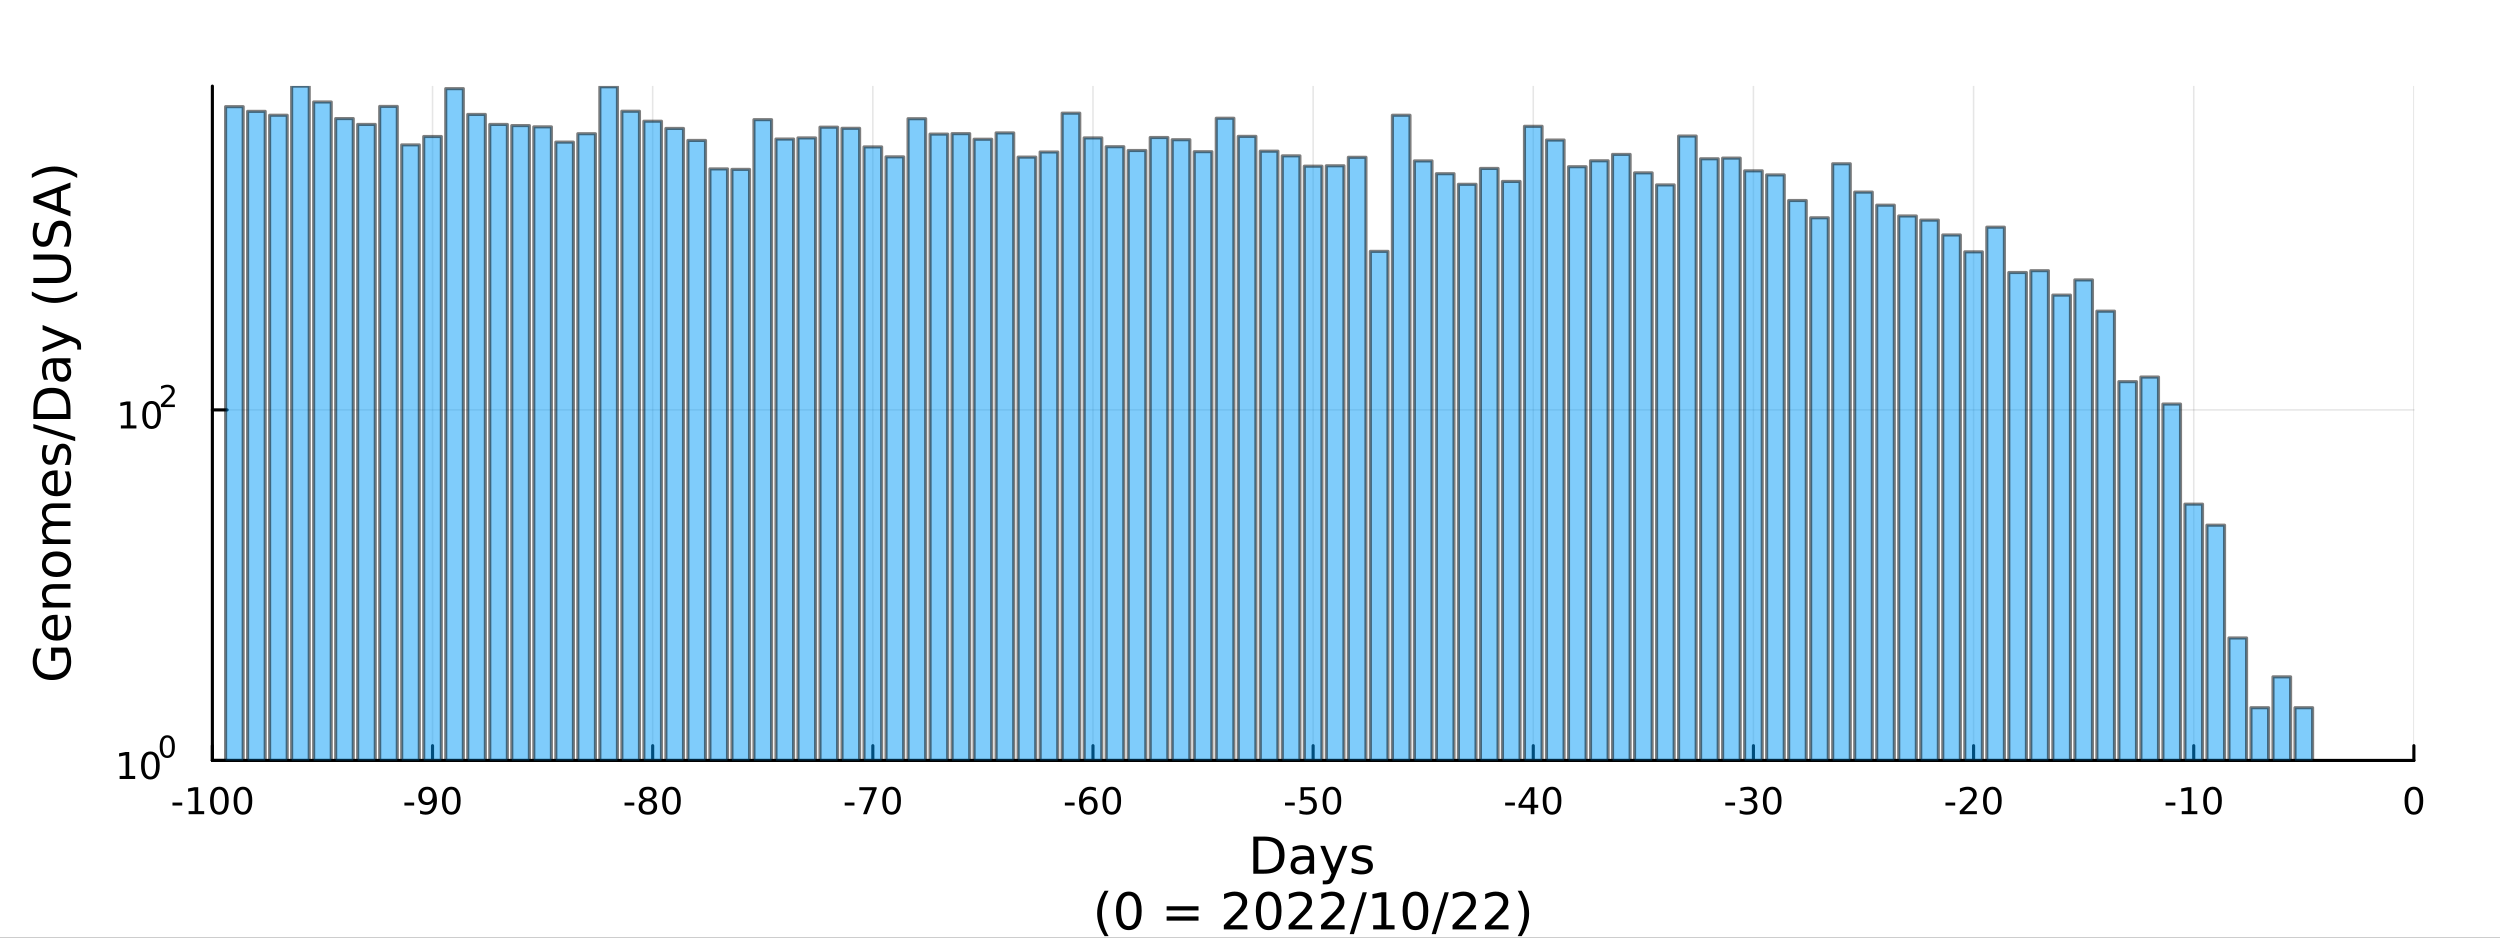 <?xml version="1.0" encoding="utf-8"?>
<svg xmlns="http://www.w3.org/2000/svg" xmlns:xlink="http://www.w3.org/1999/xlink" width="800" height="300" viewBox="0 0 3200 1200">
<rect x="0" y="0" width="3200" height="1200" fill="#333333" stroke="none"/>
<defs>
  <clipPath id="clip780">
    <rect x="0" y="0" width="3200" height="1200"/>
  </clipPath>
</defs>
<path clip-path="url(#clip780)" d="
M0 1200 L3200 1200 L3200 0 L0 0  Z
  " fill="#ffffff" fill-rule="evenodd" fill-opacity="1"/>
<defs>
  <clipPath id="clip781">
    <rect x="640" y="0" width="2241" height="1200"/>
  </clipPath>
</defs>
<path clip-path="url(#clip780)" d="
M271.839 973.368 L3089.76 973.368 L3089.76 110.236 L271.839 110.236  Z
  " fill="#ffffff" fill-rule="evenodd" fill-opacity="1"/>
<defs>
  <clipPath id="clip782">
    <rect x="271" y="110" width="2819" height="864"/>
  </clipPath>
</defs>
<polyline clip-path="url(#clip782)" style="stroke:#000000; stroke-linecap:round; stroke-linejoin:round; stroke-width:2; stroke-opacity:0.1; fill:none" points="
  271.839,973.368 271.839,110.236 
  "/>
<polyline clip-path="url(#clip782)" style="stroke:#000000; stroke-linecap:round; stroke-linejoin:round; stroke-width:2; stroke-opacity:0.1; fill:none" points="
  553.632,973.368 553.632,110.236 
  "/>
<polyline clip-path="url(#clip782)" style="stroke:#000000; stroke-linecap:round; stroke-linejoin:round; stroke-width:2; stroke-opacity:0.1; fill:none" points="
  835.424,973.368 835.424,110.236 
  "/>
<polyline clip-path="url(#clip782)" style="stroke:#000000; stroke-linecap:round; stroke-linejoin:round; stroke-width:2; stroke-opacity:0.1; fill:none" points="
  1117.22,973.368 1117.22,110.236 
  "/>
<polyline clip-path="url(#clip782)" style="stroke:#000000; stroke-linecap:round; stroke-linejoin:round; stroke-width:2; stroke-opacity:0.1; fill:none" points="
  1399.01,973.368 1399.01,110.236 
  "/>
<polyline clip-path="url(#clip782)" style="stroke:#000000; stroke-linecap:round; stroke-linejoin:round; stroke-width:2; stroke-opacity:0.1; fill:none" points="
  1680.8,973.368 1680.8,110.236 
  "/>
<polyline clip-path="url(#clip782)" style="stroke:#000000; stroke-linecap:round; stroke-linejoin:round; stroke-width:2; stroke-opacity:0.1; fill:none" points="
  1962.59,973.368 1962.59,110.236 
  "/>
<polyline clip-path="url(#clip782)" style="stroke:#000000; stroke-linecap:round; stroke-linejoin:round; stroke-width:2; stroke-opacity:0.1; fill:none" points="
  2244.39,973.368 2244.39,110.236 
  "/>
<polyline clip-path="url(#clip782)" style="stroke:#000000; stroke-linecap:round; stroke-linejoin:round; stroke-width:2; stroke-opacity:0.1; fill:none" points="
  2526.18,973.368 2526.18,110.236 
  "/>
<polyline clip-path="url(#clip782)" style="stroke:#000000; stroke-linecap:round; stroke-linejoin:round; stroke-width:2; stroke-opacity:0.1; fill:none" points="
  2807.97,973.368 2807.97,110.236 
  "/>
<polyline clip-path="url(#clip782)" style="stroke:#000000; stroke-linecap:round; stroke-linejoin:round; stroke-width:2; stroke-opacity:0.1; fill:none" points="
  3089.76,973.368 3089.76,110.236 
  "/>
<polyline clip-path="url(#clip780)" style="stroke:#000000; stroke-linecap:round; stroke-linejoin:round; stroke-width:4; stroke-opacity:1; fill:none" points="
  271.839,973.368 3089.76,973.368 
  "/>
<polyline clip-path="url(#clip780)" style="stroke:#000000; stroke-linecap:round; stroke-linejoin:round; stroke-width:4; stroke-opacity:1; fill:none" points="
  271.839,973.368 271.839,954.47 
  "/>
<polyline clip-path="url(#clip780)" style="stroke:#000000; stroke-linecap:round; stroke-linejoin:round; stroke-width:4; stroke-opacity:1; fill:none" points="
  553.632,973.368 553.632,954.47 
  "/>
<polyline clip-path="url(#clip780)" style="stroke:#000000; stroke-linecap:round; stroke-linejoin:round; stroke-width:4; stroke-opacity:1; fill:none" points="
  835.424,973.368 835.424,954.47 
  "/>
<polyline clip-path="url(#clip780)" style="stroke:#000000; stroke-linecap:round; stroke-linejoin:round; stroke-width:4; stroke-opacity:1; fill:none" points="
  1117.22,973.368 1117.22,954.47 
  "/>
<polyline clip-path="url(#clip780)" style="stroke:#000000; stroke-linecap:round; stroke-linejoin:round; stroke-width:4; stroke-opacity:1; fill:none" points="
  1399.01,973.368 1399.01,954.47 
  "/>
<polyline clip-path="url(#clip780)" style="stroke:#000000; stroke-linecap:round; stroke-linejoin:round; stroke-width:4; stroke-opacity:1; fill:none" points="
  1680.8,973.368 1680.8,954.47 
  "/>
<polyline clip-path="url(#clip780)" style="stroke:#000000; stroke-linecap:round; stroke-linejoin:round; stroke-width:4; stroke-opacity:1; fill:none" points="
  1962.59,973.368 1962.59,954.47 
  "/>
<polyline clip-path="url(#clip780)" style="stroke:#000000; stroke-linecap:round; stroke-linejoin:round; stroke-width:4; stroke-opacity:1; fill:none" points="
  2244.39,973.368 2244.39,954.47 
  "/>
<polyline clip-path="url(#clip780)" style="stroke:#000000; stroke-linecap:round; stroke-linejoin:round; stroke-width:4; stroke-opacity:1; fill:none" points="
  2526.18,973.368 2526.18,954.47 
  "/>
<polyline clip-path="url(#clip780)" style="stroke:#000000; stroke-linecap:round; stroke-linejoin:round; stroke-width:4; stroke-opacity:1; fill:none" points="
  2807.97,973.368 2807.97,954.47 
  "/>
<polyline clip-path="url(#clip780)" style="stroke:#000000; stroke-linecap:round; stroke-linejoin:round; stroke-width:4; stroke-opacity:1; fill:none" points="
  3089.76,973.368 3089.76,954.47 
  "/>
<path clip-path="url(#clip780)" d="M220.775 1027.28 L233.251 1027.28 L233.251 1031.08 L220.775 1031.08 L220.775 1027.28 Z" fill="#000000" fill-rule="evenodd" fill-opacity="1" /><path clip-path="url(#clip780)" d="M241.446 1038.23 L249.085 1038.23 L249.085 1011.87 L240.775 1013.53 L240.775 1009.27 L249.038 1007.61 L253.714 1007.61 L253.714 1038.23 L261.353 1038.23 L261.353 1042.17 L241.446 1042.17 L241.446 1038.23 Z" fill="#000000" fill-rule="evenodd" fill-opacity="1" /><path clip-path="url(#clip780)" d="M280.798 1010.69 Q277.186 1010.69 275.358 1014.25 Q273.552 1017.79 273.552 1024.92 Q273.552 1032.03 275.358 1035.59 Q277.186 1039.14 280.798 1039.14 Q284.432 1039.14 286.237 1035.59 Q288.066 1032.03 288.066 1024.92 Q288.066 1017.79 286.237 1014.25 Q284.432 1010.69 280.798 1010.69 M280.798 1006.98 Q286.608 1006.98 289.663 1011.59 Q292.742 1016.17 292.742 1024.92 Q292.742 1033.65 289.663 1038.26 Q286.608 1042.84 280.798 1042.84 Q274.987 1042.84 271.909 1038.26 Q268.853 1033.65 268.853 1024.92 Q268.853 1016.17 271.909 1011.59 Q274.987 1006.98 280.798 1006.98 Z" fill="#000000" fill-rule="evenodd" fill-opacity="1" /><path clip-path="url(#clip780)" d="M310.959 1010.69 Q307.348 1010.69 305.52 1014.25 Q303.714 1017.79 303.714 1024.92 Q303.714 1032.03 305.52 1035.59 Q307.348 1039.14 310.959 1039.14 Q314.594 1039.14 316.399 1035.59 Q318.228 1032.03 318.228 1024.92 Q318.228 1017.79 316.399 1014.25 Q314.594 1010.69 310.959 1010.69 M310.959 1006.98 Q316.77 1006.98 319.825 1011.59 Q322.904 1016.17 322.904 1024.92 Q322.904 1033.65 319.825 1038.26 Q316.77 1042.84 310.959 1042.84 Q305.149 1042.84 302.071 1038.26 Q299.015 1033.65 299.015 1024.92 Q299.015 1016.17 302.071 1011.59 Q305.149 1006.98 310.959 1006.98 Z" fill="#000000" fill-rule="evenodd" fill-opacity="1" /><path clip-path="url(#clip780)" d="M517.648 1027.28 L530.125 1027.28 L530.125 1031.08 L517.648 1031.08 L517.648 1027.28 Z" fill="#000000" fill-rule="evenodd" fill-opacity="1" /><path clip-path="url(#clip780)" d="M537.648 1041.45 L537.648 1037.19 Q539.407 1038.02 541.213 1038.46 Q543.018 1038.9 544.754 1038.9 Q549.384 1038.9 551.815 1035.8 Q554.268 1032.68 554.615 1026.33 Q553.273 1028.33 551.213 1029.39 Q549.153 1030.45 546.653 1030.45 Q541.467 1030.45 538.435 1027.33 Q535.426 1024.18 535.426 1018.74 Q535.426 1013.42 538.574 1010.2 Q541.722 1006.98 546.953 1006.98 Q552.949 1006.98 556.097 1011.59 Q559.268 1016.17 559.268 1024.92 Q559.268 1033.09 555.379 1037.98 Q551.514 1042.84 544.963 1042.84 Q543.203 1042.84 541.398 1042.49 Q539.592 1042.14 537.648 1041.45 M546.953 1026.8 Q550.102 1026.8 551.93 1024.64 Q553.782 1022.49 553.782 1018.74 Q553.782 1015.02 551.93 1012.86 Q550.102 1010.69 546.953 1010.69 Q543.805 1010.69 541.953 1012.86 Q540.125 1015.02 540.125 1018.74 Q540.125 1022.49 541.953 1024.64 Q543.805 1026.8 546.953 1026.8 Z" fill="#000000" fill-rule="evenodd" fill-opacity="1" /><path clip-path="url(#clip780)" d="M577.671 1010.69 Q574.06 1010.69 572.231 1014.25 Q570.426 1017.79 570.426 1024.92 Q570.426 1032.03 572.231 1035.59 Q574.06 1039.14 577.671 1039.14 Q581.305 1039.14 583.111 1035.59 Q584.939 1032.03 584.939 1024.92 Q584.939 1017.79 583.111 1014.25 Q581.305 1010.69 577.671 1010.69 M577.671 1006.98 Q583.481 1006.98 586.537 1011.59 Q589.615 1016.17 589.615 1024.92 Q589.615 1033.65 586.537 1038.26 Q583.481 1042.84 577.671 1042.84 Q571.861 1042.84 568.782 1038.26 Q565.727 1033.65 565.727 1024.92 Q565.727 1016.17 568.782 1011.59 Q571.861 1006.98 577.671 1006.98 Z" fill="#000000" fill-rule="evenodd" fill-opacity="1" /><path clip-path="url(#clip780)" d="M799.441 1027.28 L811.917 1027.28 L811.917 1031.08 L799.441 1031.08 L799.441 1027.28 Z" fill="#000000" fill-rule="evenodd" fill-opacity="1" /><path clip-path="url(#clip780)" d="M829.301 1025.76 Q825.968 1025.76 824.047 1027.54 Q822.149 1029.32 822.149 1032.45 Q822.149 1035.57 824.047 1037.35 Q825.968 1039.14 829.301 1039.14 Q832.635 1039.14 834.556 1037.35 Q836.477 1035.55 836.477 1032.45 Q836.477 1029.32 834.556 1027.54 Q832.658 1025.76 829.301 1025.76 M824.626 1023.77 Q821.616 1023.02 819.927 1020.96 Q818.26 1018.9 818.26 1015.94 Q818.26 1011.8 821.2 1009.39 Q824.163 1006.98 829.301 1006.98 Q834.463 1006.98 837.403 1009.39 Q840.343 1011.8 840.343 1015.94 Q840.343 1018.9 838.653 1020.96 Q836.987 1023.02 834.001 1023.77 Q837.38 1024.55 839.255 1026.84 Q841.153 1029.14 841.153 1032.45 Q841.153 1037.47 838.075 1040.15 Q835.019 1042.84 829.301 1042.84 Q823.584 1042.84 820.505 1040.15 Q817.45 1037.47 817.45 1032.45 Q817.45 1029.14 819.348 1026.84 Q821.246 1024.55 824.626 1023.77 M822.913 1016.38 Q822.913 1019.07 824.579 1020.57 Q826.269 1022.08 829.301 1022.08 Q832.311 1022.08 834.001 1020.57 Q835.713 1019.07 835.713 1016.38 Q835.713 1013.7 834.001 1012.19 Q832.311 1010.69 829.301 1010.69 Q826.269 1010.69 824.579 1012.19 Q822.913 1013.7 822.913 1016.38 Z" fill="#000000" fill-rule="evenodd" fill-opacity="1" /><path clip-path="url(#clip780)" d="M859.463 1010.69 Q855.852 1010.69 854.024 1014.25 Q852.218 1017.79 852.218 1024.92 Q852.218 1032.03 854.024 1035.59 Q855.852 1039.14 859.463 1039.14 Q863.098 1039.14 864.903 1035.59 Q866.732 1032.03 866.732 1024.92 Q866.732 1017.79 864.903 1014.25 Q863.098 1010.69 859.463 1010.69 M859.463 1006.98 Q865.274 1006.98 868.329 1011.59 Q871.408 1016.17 871.408 1024.92 Q871.408 1033.65 868.329 1038.26 Q865.274 1042.84 859.463 1042.84 Q853.653 1042.84 850.575 1038.26 Q847.519 1033.65 847.519 1024.92 Q847.519 1016.17 850.575 1011.59 Q853.653 1006.98 859.463 1006.98 Z" fill="#000000" fill-rule="evenodd" fill-opacity="1" /><path clip-path="url(#clip780)" d="M1081.23 1027.28 L1093.71 1027.28 L1093.71 1031.08 L1081.23 1031.08 L1081.23 1027.28 Z" fill="#000000" fill-rule="evenodd" fill-opacity="1" /><path clip-path="url(#clip780)" d="M1099.91 1007.61 L1122.14 1007.61 L1122.14 1009.6 L1109.59 1042.17 L1104.71 1042.17 L1116.51 1011.54 L1099.91 1011.54 L1099.91 1007.61 Z" fill="#000000" fill-rule="evenodd" fill-opacity="1" /><path clip-path="url(#clip780)" d="M1141.26 1010.69 Q1137.64 1010.69 1135.82 1014.25 Q1134.01 1017.79 1134.01 1024.92 Q1134.01 1032.03 1135.82 1035.59 Q1137.64 1039.14 1141.26 1039.14 Q1144.89 1039.14 1146.7 1035.59 Q1148.52 1032.03 1148.52 1024.92 Q1148.52 1017.79 1146.7 1014.25 Q1144.89 1010.69 1141.26 1010.69 M1141.26 1006.98 Q1147.07 1006.98 1150.12 1011.59 Q1153.2 1016.17 1153.2 1024.92 Q1153.2 1033.65 1150.12 1038.26 Q1147.07 1042.84 1141.26 1042.84 Q1135.45 1042.84 1132.37 1038.26 Q1129.31 1033.65 1129.31 1024.92 Q1129.31 1016.17 1132.37 1011.59 Q1135.45 1006.98 1141.26 1006.98 Z" fill="#000000" fill-rule="evenodd" fill-opacity="1" /><path clip-path="url(#clip780)" d="M1363.03 1027.28 L1375.5 1027.28 L1375.5 1031.08 L1363.03 1031.08 L1363.03 1027.28 Z" fill="#000000" fill-rule="evenodd" fill-opacity="1" /><path clip-path="url(#clip780)" d="M1393.47 1023.02 Q1390.32 1023.02 1388.47 1025.18 Q1386.64 1027.33 1386.64 1031.08 Q1386.64 1034.81 1388.47 1036.98 Q1390.32 1039.14 1393.47 1039.14 Q1396.61 1039.14 1398.44 1036.98 Q1400.29 1034.81 1400.29 1031.08 Q1400.29 1027.33 1398.44 1025.18 Q1396.61 1023.02 1393.47 1023.02 M1402.75 1008.37 L1402.75 1012.63 Q1400.99 1011.8 1399.18 1011.36 Q1397.4 1010.92 1395.64 1010.92 Q1391.01 1010.92 1388.56 1014.04 Q1386.13 1017.17 1385.78 1023.49 Q1387.15 1021.47 1389.21 1020.41 Q1391.27 1019.32 1393.74 1019.32 Q1398.95 1019.32 1401.96 1022.49 Q1404.99 1025.64 1404.99 1031.08 Q1404.99 1036.4 1401.84 1039.62 Q1398.7 1042.84 1393.47 1042.84 Q1387.47 1042.84 1384.3 1038.26 Q1381.13 1033.65 1381.13 1024.92 Q1381.13 1016.73 1385.02 1011.87 Q1388.9 1006.98 1395.46 1006.98 Q1397.22 1006.98 1399 1007.33 Q1400.8 1007.68 1402.75 1008.37 Z" fill="#000000" fill-rule="evenodd" fill-opacity="1" /><path clip-path="url(#clip780)" d="M1423.05 1010.69 Q1419.44 1010.69 1417.61 1014.25 Q1415.8 1017.79 1415.8 1024.92 Q1415.8 1032.03 1417.61 1035.59 Q1419.44 1039.14 1423.05 1039.14 Q1426.68 1039.14 1428.49 1035.59 Q1430.32 1032.03 1430.32 1024.92 Q1430.32 1017.79 1428.49 1014.25 Q1426.68 1010.69 1423.05 1010.69 M1423.05 1006.98 Q1428.86 1006.98 1431.91 1011.59 Q1434.99 1016.17 1434.99 1024.92 Q1434.99 1033.65 1431.91 1038.26 Q1428.86 1042.84 1423.05 1042.84 Q1417.24 1042.84 1414.16 1038.26 Q1411.1 1033.65 1411.1 1024.92 Q1411.1 1016.17 1414.16 1011.59 Q1417.24 1006.98 1423.05 1006.98 Z" fill="#000000" fill-rule="evenodd" fill-opacity="1" /><path clip-path="url(#clip780)" d="M1644.82 1027.28 L1657.29 1027.28 L1657.29 1031.08 L1644.82 1031.08 L1644.82 1027.28 Z" fill="#000000" fill-rule="evenodd" fill-opacity="1" /><path clip-path="url(#clip780)" d="M1664.73 1007.61 L1683.08 1007.61 L1683.08 1011.54 L1669.01 1011.54 L1669.01 1020.02 Q1670.03 1019.67 1671.04 1019.51 Q1672.06 1019.32 1673.08 1019.32 Q1678.87 1019.32 1682.25 1022.49 Q1685.63 1025.66 1685.63 1031.08 Q1685.63 1036.66 1682.16 1039.76 Q1678.68 1042.84 1672.36 1042.84 Q1670.19 1042.84 1667.92 1042.47 Q1665.67 1042.1 1663.27 1041.36 L1663.27 1036.66 Q1665.35 1037.79 1667.57 1038.35 Q1669.79 1038.9 1672.27 1038.9 Q1676.28 1038.9 1678.61 1036.8 Q1680.95 1034.69 1680.95 1031.08 Q1680.95 1027.47 1678.61 1025.36 Q1676.28 1023.26 1672.27 1023.26 Q1670.4 1023.26 1668.52 1023.67 Q1666.67 1024.09 1664.73 1024.97 L1664.73 1007.61 Z" fill="#000000" fill-rule="evenodd" fill-opacity="1" /><path clip-path="url(#clip780)" d="M1704.84 1010.69 Q1701.23 1010.69 1699.4 1014.25 Q1697.6 1017.79 1697.6 1024.92 Q1697.6 1032.03 1699.4 1035.59 Q1701.23 1039.14 1704.84 1039.14 Q1708.47 1039.14 1710.28 1035.59 Q1712.11 1032.03 1712.11 1024.92 Q1712.11 1017.79 1710.28 1014.25 Q1708.47 1010.69 1704.84 1010.69 M1704.84 1006.98 Q1710.65 1006.98 1713.71 1011.59 Q1716.79 1016.17 1716.79 1024.92 Q1716.79 1033.65 1713.71 1038.26 Q1710.65 1042.84 1704.84 1042.84 Q1699.03 1042.84 1695.95 1038.26 Q1692.9 1033.65 1692.9 1024.92 Q1692.9 1016.17 1695.95 1011.59 Q1699.03 1006.98 1704.84 1006.98 Z" fill="#000000" fill-rule="evenodd" fill-opacity="1" /><path clip-path="url(#clip780)" d="M1926.61 1027.28 L1939.09 1027.28 L1939.09 1031.08 L1926.61 1031.08 L1926.61 1027.28 Z" fill="#000000" fill-rule="evenodd" fill-opacity="1" /><path clip-path="url(#clip780)" d="M1959.32 1011.68 L1947.51 1030.13 L1959.32 1030.13 L1959.32 1011.68 M1958.09 1007.61 L1963.97 1007.61 L1963.97 1030.13 L1968.9 1030.13 L1968.9 1034.02 L1963.97 1034.02 L1963.97 1042.17 L1959.32 1042.17 L1959.32 1034.02 L1943.72 1034.02 L1943.72 1029.51 L1958.09 1007.61 Z" fill="#000000" fill-rule="evenodd" fill-opacity="1" /><path clip-path="url(#clip780)" d="M1986.63 1010.69 Q1983.02 1010.69 1981.19 1014.25 Q1979.39 1017.79 1979.39 1024.92 Q1979.39 1032.03 1981.19 1035.59 Q1983.02 1039.14 1986.63 1039.14 Q1990.27 1039.14 1992.07 1035.59 Q1993.9 1032.03 1993.9 1024.92 Q1993.9 1017.79 1992.07 1014.25 Q1990.27 1010.69 1986.63 1010.69 M1986.63 1006.98 Q1992.44 1006.98 1995.5 1011.59 Q1998.58 1016.17 1998.58 1024.92 Q1998.58 1033.65 1995.5 1038.26 Q1992.44 1042.84 1986.63 1042.84 Q1980.82 1042.84 1977.74 1038.26 Q1974.69 1033.65 1974.69 1024.92 Q1974.69 1016.17 1977.74 1011.59 Q1980.82 1006.98 1986.63 1006.98 Z" fill="#000000" fill-rule="evenodd" fill-opacity="1" /><path clip-path="url(#clip780)" d="M2208.4 1027.28 L2220.88 1027.28 L2220.88 1031.08 L2208.4 1031.08 L2208.4 1027.28 Z" fill="#000000" fill-rule="evenodd" fill-opacity="1" /><path clip-path="url(#clip780)" d="M2242.43 1023.53 Q2245.79 1024.25 2247.66 1026.52 Q2249.56 1028.79 2249.56 1032.12 Q2249.56 1037.24 2246.04 1040.04 Q2242.52 1042.84 2236.04 1042.84 Q2233.87 1042.84 2231.55 1042.4 Q2229.26 1041.98 2226.81 1041.13 L2226.81 1036.61 Q2228.75 1037.75 2231.06 1038.33 Q2233.38 1038.9 2235.9 1038.9 Q2240.3 1038.9 2242.59 1037.17 Q2244.91 1035.43 2244.91 1032.12 Q2244.91 1029.07 2242.75 1027.35 Q2240.62 1025.62 2236.81 1025.62 L2232.78 1025.62 L2232.78 1021.77 L2236.99 1021.77 Q2240.44 1021.77 2242.27 1020.41 Q2244.1 1019.02 2244.1 1016.43 Q2244.1 1013.77 2242.2 1012.35 Q2240.32 1010.92 2236.81 1010.92 Q2234.88 1010.92 2232.69 1011.33 Q2230.49 1011.75 2227.85 1012.63 L2227.85 1008.46 Q2230.51 1007.72 2232.82 1007.35 Q2235.16 1006.98 2237.22 1006.98 Q2242.55 1006.98 2245.65 1009.41 Q2248.75 1011.82 2248.75 1015.94 Q2248.75 1018.81 2247.11 1020.8 Q2245.46 1022.77 2242.43 1023.53 Z" fill="#000000" fill-rule="evenodd" fill-opacity="1" /><path clip-path="url(#clip780)" d="M2268.43 1010.69 Q2264.81 1010.69 2262.99 1014.25 Q2261.18 1017.79 2261.18 1024.92 Q2261.18 1032.03 2262.99 1035.59 Q2264.81 1039.14 2268.43 1039.14 Q2272.06 1039.14 2273.87 1035.59 Q2275.69 1032.03 2275.69 1024.92 Q2275.69 1017.79 2273.87 1014.25 Q2272.06 1010.69 2268.43 1010.69 M2268.43 1006.98 Q2274.24 1006.98 2277.29 1011.59 Q2280.37 1016.17 2280.37 1024.92 Q2280.37 1033.65 2277.29 1038.26 Q2274.24 1042.84 2268.43 1042.84 Q2262.62 1042.84 2259.54 1038.26 Q2256.48 1033.65 2256.48 1024.92 Q2256.48 1016.17 2259.54 1011.59 Q2262.62 1006.98 2268.43 1006.98 Z" fill="#000000" fill-rule="evenodd" fill-opacity="1" /><path clip-path="url(#clip780)" d="M2490.2 1027.28 L2502.67 1027.28 L2502.67 1031.08 L2490.2 1031.08 L2490.2 1027.28 Z" fill="#000000" fill-rule="evenodd" fill-opacity="1" /><path clip-path="url(#clip780)" d="M2514.08 1038.23 L2530.4 1038.23 L2530.4 1042.17 L2508.46 1042.17 L2508.46 1038.23 Q2511.12 1035.48 2515.7 1030.85 Q2520.31 1026.2 2521.49 1024.85 Q2523.74 1022.33 2524.62 1020.59 Q2525.52 1018.83 2525.52 1017.14 Q2525.52 1014.39 2523.57 1012.65 Q2521.65 1010.92 2518.55 1010.92 Q2516.35 1010.92 2513.9 1011.68 Q2511.47 1012.45 2508.69 1014 L2508.69 1009.27 Q2511.51 1008.14 2513.97 1007.56 Q2516.42 1006.98 2518.46 1006.98 Q2523.83 1006.98 2527.02 1009.67 Q2530.22 1012.35 2530.22 1016.84 Q2530.22 1018.97 2529.41 1020.89 Q2528.62 1022.79 2526.51 1025.39 Q2525.94 1026.06 2522.83 1029.27 Q2519.73 1032.47 2514.08 1038.23 Z" fill="#000000" fill-rule="evenodd" fill-opacity="1" /><path clip-path="url(#clip780)" d="M2550.22 1010.69 Q2546.61 1010.69 2544.78 1014.25 Q2542.97 1017.79 2542.97 1024.92 Q2542.97 1032.03 2544.78 1035.59 Q2546.61 1039.14 2550.22 1039.14 Q2553.85 1039.14 2555.66 1035.59 Q2557.49 1032.03 2557.49 1024.92 Q2557.49 1017.79 2555.66 1014.25 Q2553.85 1010.69 2550.22 1010.69 M2550.22 1006.98 Q2556.03 1006.98 2559.08 1011.59 Q2562.16 1016.17 2562.16 1024.92 Q2562.16 1033.65 2559.08 1038.26 Q2556.03 1042.84 2550.22 1042.84 Q2544.41 1042.84 2541.33 1038.26 Q2538.27 1033.65 2538.27 1024.92 Q2538.27 1016.17 2541.33 1011.59 Q2544.41 1006.98 2550.22 1006.98 Z" fill="#000000" fill-rule="evenodd" fill-opacity="1" /><path clip-path="url(#clip780)" d="M2771.99 1027.28 L2784.46 1027.28 L2784.46 1031.08 L2771.99 1031.08 L2771.99 1027.28 Z" fill="#000000" fill-rule="evenodd" fill-opacity="1" /><path clip-path="url(#clip780)" d="M2792.66 1038.23 L2800.3 1038.23 L2800.3 1011.87 L2791.99 1013.53 L2791.99 1009.27 L2800.25 1007.61 L2804.93 1007.61 L2804.93 1038.23 L2812.57 1038.23 L2812.57 1042.17 L2792.66 1042.17 L2792.66 1038.23 Z" fill="#000000" fill-rule="evenodd" fill-opacity="1" /><path clip-path="url(#clip780)" d="M2832.01 1010.69 Q2828.4 1010.69 2826.57 1014.25 Q2824.77 1017.79 2824.77 1024.92 Q2824.77 1032.03 2826.57 1035.59 Q2828.4 1039.14 2832.01 1039.14 Q2835.64 1039.14 2837.45 1035.59 Q2839.28 1032.03 2839.28 1024.92 Q2839.28 1017.79 2837.45 1014.25 Q2835.64 1010.69 2832.01 1010.69 M2832.01 1006.98 Q2837.82 1006.98 2840.88 1011.59 Q2843.95 1016.17 2843.95 1024.92 Q2843.95 1033.65 2840.88 1038.26 Q2837.82 1042.84 2832.01 1042.84 Q2826.2 1042.84 2823.12 1038.26 Q2820.07 1033.65 2820.07 1024.92 Q2820.07 1016.17 2823.12 1011.59 Q2826.2 1006.98 2832.01 1006.98 Z" fill="#000000" fill-rule="evenodd" fill-opacity="1" /><path clip-path="url(#clip780)" d="M3089.76 1010.69 Q3086.15 1010.69 3084.32 1014.25 Q3082.52 1017.79 3082.52 1024.92 Q3082.52 1032.03 3084.32 1035.59 Q3086.15 1039.14 3089.76 1039.14 Q3093.4 1039.14 3095.2 1035.59 Q3097.03 1032.03 3097.03 1024.92 Q3097.03 1017.79 3095.2 1014.25 Q3093.4 1010.69 3089.76 1010.69 M3089.76 1006.98 Q3095.57 1006.98 3098.63 1011.59 Q3101.71 1016.17 3101.71 1024.92 Q3101.71 1033.65 3098.63 1038.26 Q3095.57 1042.84 3089.76 1042.84 Q3083.95 1042.84 3080.87 1038.26 Q3077.82 1033.65 3077.82 1024.92 Q3077.82 1016.17 3080.87 1011.59 Q3083.95 1006.98 3089.76 1006.98 Z" fill="#000000" fill-rule="evenodd" fill-opacity="1" /><path clip-path="url(#clip780)" d="M1610.68 1076.12 L1610.68 1113.07 L1618.45 1113.07 Q1628.28 1113.07 1632.84 1108.61 Q1637.42 1104.16 1637.42 1094.54 Q1637.42 1085 1632.84 1080.57 Q1628.28 1076.12 1618.45 1076.12 L1610.68 1076.12 M1604.25 1070.83 L1617.46 1070.83 Q1631.28 1070.83 1637.74 1076.59 Q1644.2 1082.32 1644.2 1094.54 Q1644.2 1106.83 1637.71 1112.59 Q1631.21 1118.35 1617.46 1118.35 L1604.25 1118.35 L1604.25 1070.83 Z" fill="#000000" fill-rule="evenodd" fill-opacity="1" /><path clip-path="url(#clip780)" d="M1670.39 1100.43 Q1663.3 1100.43 1660.56 1102.06 Q1657.82 1103.68 1657.82 1107.59 Q1657.82 1110.71 1659.86 1112.56 Q1661.93 1114.37 1665.46 1114.37 Q1670.33 1114.37 1673.26 1110.94 Q1676.22 1107.47 1676.22 1101.74 L1676.22 1100.43 L1670.39 1100.43 M1682.07 1098.01 L1682.07 1118.35 L1676.22 1118.35 L1676.22 1112.94 Q1674.21 1116.19 1671.22 1117.75 Q1668.23 1119.27 1663.9 1119.27 Q1658.43 1119.27 1655.18 1116.22 Q1651.96 1113.13 1651.96 1107.98 Q1651.96 1101.96 1655.98 1098.9 Q1660.02 1095.85 1668.01 1095.85 L1676.22 1095.85 L1676.22 1095.28 Q1676.22 1091.23 1673.54 1089.04 Q1670.9 1086.81 1666.1 1086.81 Q1663.04 1086.81 1660.14 1087.54 Q1657.25 1088.27 1654.57 1089.74 L1654.57 1084.33 Q1657.79 1083.09 1660.81 1082.48 Q1663.84 1081.84 1666.7 1081.84 Q1674.44 1081.84 1678.26 1085.85 Q1682.07 1089.87 1682.07 1098.01 Z" fill="#000000" fill-rule="evenodd" fill-opacity="1" /><path clip-path="url(#clip780)" d="M1708.97 1121.66 Q1706.49 1128.03 1704.13 1129.97 Q1701.78 1131.91 1697.83 1131.91 L1693.15 1131.91 L1693.15 1127.01 L1696.59 1127.01 Q1699.01 1127.01 1700.34 1125.86 Q1701.68 1124.72 1703.3 1120.45 L1704.35 1117.78 L1689.94 1082.7 L1696.14 1082.7 L1707.28 1110.59 L1718.42 1082.7 L1724.63 1082.7 L1708.97 1121.66 Z" fill="#000000" fill-rule="evenodd" fill-opacity="1" /><path clip-path="url(#clip780)" d="M1755.44 1083.75 L1755.44 1089.29 Q1752.96 1088.02 1750.28 1087.38 Q1747.61 1086.75 1744.75 1086.75 Q1740.38 1086.75 1738.19 1088.08 Q1736.02 1089.42 1736.02 1092.09 Q1736.02 1094.13 1737.58 1095.31 Q1739.14 1096.45 1743.85 1097.5 L1745.86 1097.95 Q1752.1 1099.29 1754.71 1101.74 Q1757.35 1104.16 1757.35 1108.52 Q1757.35 1113.48 1753.4 1116.38 Q1749.49 1119.27 1742.61 1119.27 Q1739.75 1119.27 1736.63 1118.7 Q1733.54 1118.16 1730.1 1117.05 L1730.1 1111 Q1733.35 1112.69 1736.5 1113.55 Q1739.65 1114.37 1742.74 1114.37 Q1746.88 1114.37 1749.11 1112.97 Q1751.33 1111.54 1751.33 1108.96 Q1751.33 1106.58 1749.71 1105.3 Q1748.12 1104.03 1742.68 1102.85 L1740.64 1102.37 Q1735.2 1101.23 1732.78 1098.87 Q1730.36 1096.49 1730.36 1092.35 Q1730.36 1087.32 1733.92 1084.58 Q1737.49 1081.84 1744.04 1081.84 Q1747.29 1081.84 1750.16 1082.32 Q1753.02 1082.8 1755.44 1083.75 Z" fill="#000000" fill-rule="evenodd" fill-opacity="1" /><path clip-path="url(#clip780)" d="M1418.96 1140.17 Q1414.7 1147.49 1412.63 1154.65 Q1410.56 1161.81 1410.56 1169.17 Q1410.56 1176.52 1412.63 1183.74 Q1414.73 1190.94 1418.96 1198.23 L1413.87 1198.23 Q1409.1 1190.75 1406.71 1183.52 Q1404.35 1176.3 1404.35 1169.17 Q1404.35 1162.07 1406.71 1154.87 Q1409.07 1147.68 1413.87 1140.17 L1418.96 1140.17 Z" fill="#000000" fill-rule="evenodd" fill-opacity="1" /><path clip-path="url(#clip780)" d="M1444.9 1146.34 Q1439.94 1146.34 1437.42 1151.25 Q1434.94 1156.12 1434.94 1165.92 Q1434.94 1175.69 1437.42 1180.59 Q1439.94 1185.46 1444.9 1185.46 Q1449.9 1185.46 1452.38 1180.59 Q1454.9 1175.69 1454.9 1165.92 Q1454.9 1156.12 1452.38 1151.25 Q1449.9 1146.34 1444.9 1146.34 M1444.9 1141.25 Q1452.89 1141.25 1457.09 1147.59 Q1461.33 1153.89 1461.33 1165.92 Q1461.33 1177.92 1457.09 1184.25 Q1452.89 1190.55 1444.9 1190.55 Q1436.92 1190.55 1432.68 1184.25 Q1428.48 1177.92 1428.48 1165.92 Q1428.48 1153.89 1432.68 1147.59 Q1436.92 1141.25 1444.9 1141.25 Z" fill="#000000" fill-rule="evenodd" fill-opacity="1" /><path clip-path="url(#clip780)" d="M1493.28 1160.03 L1534.09 1160.03 L1534.09 1165.38 L1493.28 1165.38 L1493.28 1160.03 M1493.28 1173.02 L1534.09 1173.02 L1534.09 1178.43 L1493.28 1178.43 L1493.28 1173.02 Z" fill="#000000" fill-rule="evenodd" fill-opacity="1" /><path clip-path="url(#clip780)" d="M1574.22 1184.22 L1596.66 1184.22 L1596.66 1189.63 L1566.49 1189.63 L1566.49 1184.22 Q1570.15 1180.43 1576.45 1174.07 Q1582.79 1167.67 1584.41 1165.82 Q1587.5 1162.35 1588.71 1159.97 Q1589.95 1157.55 1589.95 1155.23 Q1589.95 1151.44 1587.27 1149.05 Q1584.63 1146.66 1580.37 1146.66 Q1577.34 1146.66 1573.97 1147.71 Q1570.63 1148.76 1566.81 1150.9 L1566.81 1144.4 Q1570.69 1142.84 1574.06 1142.05 Q1577.44 1141.25 1580.24 1141.25 Q1587.62 1141.25 1592.02 1144.94 Q1596.41 1148.64 1596.41 1154.81 Q1596.41 1157.74 1595.29 1160.38 Q1594.21 1162.99 1591.32 1166.56 Q1590.52 1167.48 1586.25 1171.9 Q1581.99 1176.3 1574.22 1184.22 Z" fill="#000000" fill-rule="evenodd" fill-opacity="1" /><path clip-path="url(#clip780)" d="M1623.91 1146.34 Q1618.94 1146.34 1616.43 1151.25 Q1613.95 1156.12 1613.95 1165.92 Q1613.95 1175.69 1616.43 1180.59 Q1618.94 1185.46 1623.91 1185.46 Q1628.91 1185.46 1631.39 1180.59 Q1633.9 1175.69 1633.9 1165.92 Q1633.9 1156.12 1631.39 1151.25 Q1628.91 1146.34 1623.91 1146.34 M1623.91 1141.25 Q1631.9 1141.25 1636.1 1147.59 Q1640.33 1153.89 1640.33 1165.92 Q1640.33 1177.92 1636.1 1184.25 Q1631.9 1190.55 1623.91 1190.55 Q1615.92 1190.55 1611.69 1184.25 Q1607.48 1177.92 1607.48 1165.92 Q1607.48 1153.89 1611.69 1147.59 Q1615.92 1141.25 1623.91 1141.25 Z" fill="#000000" fill-rule="evenodd" fill-opacity="1" /><path clip-path="url(#clip780)" d="M1657.17 1184.22 L1679.61 1184.22 L1679.61 1189.63 L1649.43 1189.63 L1649.43 1184.22 Q1653.09 1180.43 1659.4 1174.07 Q1665.73 1167.67 1667.35 1165.82 Q1670.44 1162.35 1671.65 1159.97 Q1672.89 1157.55 1672.89 1155.23 Q1672.89 1151.44 1670.22 1149.05 Q1667.58 1146.66 1663.31 1146.66 Q1660.29 1146.66 1656.91 1147.71 Q1653.57 1148.76 1649.75 1150.9 L1649.75 1144.4 Q1653.64 1142.84 1657.01 1142.05 Q1660.38 1141.25 1663.18 1141.25 Q1670.57 1141.25 1674.96 1144.94 Q1679.35 1148.64 1679.35 1154.81 Q1679.35 1157.74 1678.24 1160.38 Q1677.16 1162.99 1674.26 1166.56 Q1673.47 1167.48 1669.2 1171.9 Q1664.93 1176.3 1657.17 1184.22 Z" fill="#000000" fill-rule="evenodd" fill-opacity="1" /><path clip-path="url(#clip780)" d="M1698.64 1184.22 L1721.08 1184.22 L1721.08 1189.63 L1690.91 1189.63 L1690.91 1184.22 Q1694.57 1180.43 1700.87 1174.07 Q1707.2 1167.67 1708.83 1165.82 Q1711.91 1162.35 1713.12 1159.97 Q1714.36 1157.55 1714.36 1155.23 Q1714.36 1151.44 1711.69 1149.05 Q1709.05 1146.66 1704.78 1146.66 Q1701.76 1146.66 1698.39 1147.71 Q1695.04 1148.76 1691.23 1150.9 L1691.23 1144.4 Q1695.11 1142.84 1698.48 1142.05 Q1701.86 1141.25 1704.66 1141.25 Q1712.04 1141.25 1716.43 1144.94 Q1720.83 1148.64 1720.83 1154.81 Q1720.83 1157.74 1719.71 1160.38 Q1718.63 1162.99 1715.73 1166.56 Q1714.94 1167.48 1710.67 1171.9 Q1706.41 1176.3 1698.64 1184.22 Z" fill="#000000" fill-rule="evenodd" fill-opacity="1" /><path clip-path="url(#clip780)" d="M1744.16 1142.11 L1749.57 1142.11 L1733.02 1195.68 L1727.61 1195.68 L1744.16 1142.11 Z" fill="#000000" fill-rule="evenodd" fill-opacity="1" /><path clip-path="url(#clip780)" d="M1757.65 1184.22 L1768.15 1184.22 L1768.15 1147.97 L1756.73 1150.26 L1756.73 1144.4 L1768.09 1142.11 L1774.52 1142.11 L1774.52 1184.22 L1785.02 1184.22 L1785.02 1189.63 L1757.65 1189.63 L1757.65 1184.22 Z" fill="#000000" fill-rule="evenodd" fill-opacity="1" /><path clip-path="url(#clip780)" d="M1811.76 1146.34 Q1806.79 1146.34 1804.28 1151.25 Q1801.8 1156.12 1801.8 1165.92 Q1801.8 1175.69 1804.28 1180.59 Q1806.79 1185.46 1811.76 1185.46 Q1816.76 1185.46 1819.24 1180.59 Q1821.75 1175.69 1821.75 1165.92 Q1821.75 1156.12 1819.24 1151.25 Q1816.76 1146.34 1811.76 1146.34 M1811.76 1141.25 Q1819.75 1141.25 1823.95 1147.59 Q1828.18 1153.89 1828.18 1165.92 Q1828.18 1177.92 1823.95 1184.25 Q1819.75 1190.55 1811.76 1190.55 Q1803.77 1190.55 1799.54 1184.25 Q1795.34 1177.92 1795.34 1165.92 Q1795.34 1153.89 1799.54 1147.59 Q1803.77 1141.25 1811.76 1141.25 Z" fill="#000000" fill-rule="evenodd" fill-opacity="1" /><path clip-path="url(#clip780)" d="M1849.06 1142.11 L1854.47 1142.11 L1837.92 1195.68 L1832.51 1195.68 L1849.06 1142.11 Z" fill="#000000" fill-rule="evenodd" fill-opacity="1" /><path clip-path="url(#clip780)" d="M1866.98 1184.22 L1889.42 1184.22 L1889.42 1189.63 L1859.25 1189.63 L1859.25 1184.22 Q1862.91 1180.43 1869.21 1174.07 Q1875.54 1167.67 1877.17 1165.82 Q1880.26 1162.35 1881.46 1159.97 Q1882.71 1157.55 1882.71 1155.23 Q1882.71 1151.44 1880.03 1149.05 Q1877.39 1146.66 1873.13 1146.66 Q1870.1 1146.66 1866.73 1147.71 Q1863.39 1148.76 1859.57 1150.9 L1859.57 1144.4 Q1863.45 1142.84 1866.82 1142.05 Q1870.2 1141.25 1873 1141.25 Q1880.38 1141.25 1884.77 1144.94 Q1889.17 1148.64 1889.17 1154.81 Q1889.17 1157.74 1888.05 1160.38 Q1886.97 1162.99 1884.07 1166.56 Q1883.28 1167.48 1879.01 1171.9 Q1874.75 1176.3 1866.98 1184.22 Z" fill="#000000" fill-rule="evenodd" fill-opacity="1" /><path clip-path="url(#clip780)" d="M1908.46 1184.22 L1930.89 1184.22 L1930.89 1189.63 L1900.72 1189.63 L1900.72 1184.22 Q1904.38 1180.43 1910.68 1174.07 Q1917.02 1167.67 1918.64 1165.82 Q1921.73 1162.35 1922.94 1159.97 Q1924.18 1157.55 1924.18 1155.23 Q1924.18 1151.44 1921.5 1149.05 Q1918.86 1146.66 1914.6 1146.66 Q1911.57 1146.66 1908.2 1147.71 Q1904.86 1148.76 1901.04 1150.9 L1901.04 1144.4 Q1904.92 1142.84 1908.3 1142.05 Q1911.67 1141.25 1914.47 1141.25 Q1921.85 1141.25 1926.25 1144.94 Q1930.64 1148.64 1930.64 1154.81 Q1930.64 1157.74 1929.53 1160.38 Q1928.44 1162.99 1925.55 1166.56 Q1924.75 1167.48 1920.49 1171.9 Q1916.22 1176.3 1908.46 1184.22 Z" fill="#000000" fill-rule="evenodd" fill-opacity="1" /><path clip-path="url(#clip780)" d="M1942.64 1140.17 L1947.73 1140.17 Q1952.51 1147.68 1954.86 1154.87 Q1957.25 1162.07 1957.25 1169.17 Q1957.25 1176.3 1954.86 1183.52 Q1952.51 1190.75 1947.73 1198.23 L1942.64 1198.23 Q1946.87 1190.94 1948.94 1183.74 Q1951.04 1176.52 1951.04 1169.17 Q1951.04 1161.81 1948.94 1154.65 Q1946.87 1147.49 1942.64 1140.17 Z" fill="#000000" fill-rule="evenodd" fill-opacity="1" /><polyline clip-path="url(#clip782)" style="stroke:#000000; stroke-linecap:round; stroke-linejoin:round; stroke-width:2; stroke-opacity:0.1; fill:none" points="
  271.839,973.368 3089.76,973.368 
  "/>
<polyline clip-path="url(#clip782)" style="stroke:#000000; stroke-linecap:round; stroke-linejoin:round; stroke-width:2; stroke-opacity:0.1; fill:none" points="
  271.839,524.69 3089.76,524.69 
  "/>
<polyline clip-path="url(#clip780)" style="stroke:#000000; stroke-linecap:round; stroke-linejoin:round; stroke-width:4; stroke-opacity:1; fill:none" points="
  271.839,973.368 271.839,110.236 
  "/>
<polyline clip-path="url(#clip780)" style="stroke:#000000; stroke-linecap:round; stroke-linejoin:round; stroke-width:4; stroke-opacity:1; fill:none" points="
  271.839,973.368 290.737,973.368 
  "/>
<polyline clip-path="url(#clip780)" style="stroke:#000000; stroke-linecap:round; stroke-linejoin:round; stroke-width:4; stroke-opacity:1; fill:none" points="
  271.839,524.69 290.737,524.69 
  "/>
<path clip-path="url(#clip780)" d="M153.134 993.16 L160.772 993.16 L160.772 966.795 L152.462 968.461 L152.462 964.202 L160.726 962.535 L165.402 962.535 L165.402 993.16 L173.041 993.16 L173.041 997.095 L153.134 997.095 L153.134 993.16 Z" fill="#000000" fill-rule="evenodd" fill-opacity="1" /><path clip-path="url(#clip780)" d="M192.485 965.614 Q188.874 965.614 187.045 969.179 Q185.24 972.72 185.24 979.85 Q185.24 986.956 187.045 990.521 Q188.874 994.063 192.485 994.063 Q196.119 994.063 197.925 990.521 Q199.754 986.956 199.754 979.85 Q199.754 972.72 197.925 969.179 Q196.119 965.614 192.485 965.614 M192.485 961.91 Q198.295 961.91 201.351 966.517 Q204.43 971.1 204.43 979.85 Q204.43 988.577 201.351 993.183 Q198.295 997.767 192.485 997.767 Q186.675 997.767 183.596 993.183 Q180.541 988.577 180.541 979.85 Q180.541 971.1 183.596 966.517 Q186.675 961.91 192.485 961.91 Z" fill="#000000" fill-rule="evenodd" fill-opacity="1" /><path clip-path="url(#clip780)" d="M214.134 944.106 Q211.2 944.106 209.715 947.003 Q208.248 949.88 208.248 955.673 Q208.248 961.447 209.715 964.344 Q211.2 967.221 214.134 967.221 Q217.087 967.221 218.554 964.344 Q220.04 961.447 220.04 955.673 Q220.04 949.88 218.554 947.003 Q217.087 944.106 214.134 944.106 M214.134 941.097 Q218.855 941.097 221.338 944.84 Q223.839 948.564 223.839 955.673 Q223.839 962.764 221.338 966.506 Q218.855 970.23 214.134 970.23 Q209.414 970.23 206.912 966.506 Q204.43 962.764 204.43 955.673 Q204.43 948.564 206.912 944.84 Q209.414 941.097 214.134 941.097 Z" fill="#000000" fill-rule="evenodd" fill-opacity="1" /><path clip-path="url(#clip780)" d="M154.713 544.483 L162.352 544.483 L162.352 518.117 L154.042 519.784 L154.042 515.525 L162.306 513.858 L166.982 513.858 L166.982 544.483 L174.621 544.483 L174.621 548.418 L154.713 548.418 L154.713 544.483 Z" fill="#000000" fill-rule="evenodd" fill-opacity="1" /><path clip-path="url(#clip780)" d="M194.065 516.937 Q190.454 516.937 188.625 520.502 Q186.82 524.043 186.82 531.173 Q186.82 538.279 188.625 541.844 Q190.454 545.386 194.065 545.386 Q197.699 545.386 199.505 541.844 Q201.334 538.279 201.334 531.173 Q201.334 524.043 199.505 520.502 Q197.699 516.937 194.065 516.937 M194.065 513.233 Q199.875 513.233 202.931 517.84 Q206.009 522.423 206.009 531.173 Q206.009 539.9 202.931 544.506 Q199.875 549.089 194.065 549.089 Q188.255 549.089 185.176 544.506 Q182.121 539.9 182.121 531.173 Q182.121 522.423 185.176 517.84 Q188.255 513.233 194.065 513.233 Z" fill="#000000" fill-rule="evenodd" fill-opacity="1" /><path clip-path="url(#clip780)" d="M210.58 517.81 L223.839 517.81 L223.839 521.008 L206.009 521.008 L206.009 517.81 Q208.172 515.572 211.896 511.811 Q215.639 508.03 216.598 506.939 Q218.423 504.889 219.137 503.479 Q219.871 502.049 219.871 500.676 Q219.871 498.438 218.291 497.028 Q216.73 495.617 214.21 495.617 Q212.423 495.617 210.429 496.238 Q208.454 496.858 206.198 498.119 L206.198 494.282 Q208.492 493.36 210.486 492.89 Q212.479 492.42 214.134 492.42 Q218.498 492.42 221.093 494.602 Q223.689 496.783 223.689 500.432 Q223.689 502.162 223.03 503.723 Q222.391 505.266 220.68 507.372 Q220.209 507.917 217.689 510.532 Q215.169 513.127 210.58 517.81 Z" fill="#000000" fill-rule="evenodd" fill-opacity="1" /><path clip-path="url(#clip780)" d="M83.427 835.293 L70.664 835.293 L70.664 845.796 L65.38 845.796 L65.38 828.927 L85.782 828.927 Q88.424 832.651 89.793 837.139 Q91.129 841.627 91.129 846.719 Q91.129 857.859 84.636 864.161 Q78.111 870.432 66.494 870.432 Q54.845 870.432 48.352 864.161 Q41.827 857.859 41.827 846.719 Q41.827 842.072 42.973 837.903 Q44.119 833.701 46.347 830.168 L53.19 830.168 Q50.166 833.733 48.638 837.744 Q47.11 841.754 47.11 846.178 Q47.11 854.899 51.98 859.292 Q56.85 863.652 66.494 863.652 Q76.106 863.652 80.976 859.292 Q85.846 854.899 85.846 846.178 Q85.846 842.773 85.273 840.099 Q84.668 837.425 83.427 835.293 Z" fill="#000000" fill-rule="evenodd" fill-opacity="1" /><path clip-path="url(#clip780)" d="M70.918 786.945 L73.783 786.945 L73.783 813.872 Q79.83 813.49 83.013 810.244 Q86.164 806.965 86.164 801.141 Q86.164 797.767 85.337 794.616 Q84.509 791.433 82.854 788.314 L88.392 788.314 Q89.729 791.465 90.429 794.775 Q91.129 798.085 91.129 801.491 Q91.129 810.021 86.164 815.018 Q81.199 819.983 72.732 819.983 Q63.98 819.983 58.855 815.273 Q53.699 810.53 53.699 802.509 Q53.699 795.316 58.346 791.147 Q62.961 786.945 70.918 786.945 M69.2 792.802 Q64.393 792.865 61.529 795.507 Q58.664 798.117 58.664 802.446 Q58.664 807.347 61.433 810.307 Q64.202 813.236 69.231 813.681 L69.2 792.802 Z" fill="#000000" fill-rule="evenodd" fill-opacity="1" /><path clip-path="url(#clip780)" d="M68.69 747.701 L90.206 747.701 L90.206 753.557 L68.881 753.557 Q63.82 753.557 61.306 755.531 Q58.791 757.504 58.791 761.451 Q58.791 766.193 61.815 768.93 Q64.839 771.668 70.059 771.668 L90.206 771.668 L90.206 777.556 L54.558 777.556 L54.558 771.668 L60.096 771.668 Q56.882 769.567 55.29 766.734 Q53.699 763.87 53.699 760.146 Q53.699 754.003 57.518 750.852 Q61.306 747.701 68.69 747.701 Z" fill="#000000" fill-rule="evenodd" fill-opacity="1" /><path clip-path="url(#clip780)" d="M58.664 722.206 Q58.664 726.917 62.356 729.654 Q66.017 732.391 72.414 732.391 Q78.812 732.391 82.504 729.686 Q86.164 726.949 86.164 722.206 Q86.164 717.527 82.472 714.79 Q78.78 712.053 72.414 712.053 Q66.08 712.053 62.388 714.79 Q58.664 717.527 58.664 722.206 M53.699 722.206 Q53.699 714.567 58.664 710.207 Q63.63 705.846 72.414 705.846 Q81.167 705.846 86.164 710.207 Q91.129 714.567 91.129 722.206 Q91.129 729.877 86.164 734.237 Q81.167 738.566 72.414 738.566 Q63.63 738.566 58.664 734.237 Q53.699 729.877 53.699 722.206 Z" fill="#000000" fill-rule="evenodd" fill-opacity="1" /><path clip-path="url(#clip780)" d="M61.401 668.384 Q57.455 666.188 55.577 663.132 Q53.699 660.077 53.699 655.939 Q53.699 650.369 57.614 647.345 Q61.497 644.322 68.69 644.322 L90.206 644.322 L90.206 650.21 L68.881 650.21 Q63.757 650.21 61.274 652.024 Q58.791 653.838 58.791 657.562 Q58.791 662.114 61.815 664.756 Q64.839 667.397 70.059 667.397 L90.206 667.397 L90.206 673.286 L68.881 673.286 Q63.725 673.286 61.274 675.1 Q58.791 676.914 58.791 680.702 Q58.791 685.19 61.847 687.831 Q64.871 690.473 70.059 690.473 L90.206 690.473 L90.206 696.361 L54.558 696.361 L54.558 690.473 L60.096 690.473 Q56.818 688.468 55.259 685.667 Q53.699 682.866 53.699 679.015 Q53.699 675.132 55.672 672.426 Q57.646 669.689 61.401 668.384 Z" fill="#000000" fill-rule="evenodd" fill-opacity="1" /><path clip-path="url(#clip780)" d="M70.918 602.149 L73.783 602.149 L73.783 629.076 Q79.83 628.694 83.013 625.447 Q86.164 622.169 86.164 616.344 Q86.164 612.971 85.337 609.82 Q84.509 606.637 82.854 603.517 L88.392 603.517 Q89.729 606.669 90.429 609.979 Q91.129 613.289 91.129 616.695 Q91.129 625.225 86.164 630.222 Q81.199 635.187 72.732 635.187 Q63.98 635.187 58.855 630.476 Q53.699 625.734 53.699 617.713 Q53.699 610.52 58.346 606.35 Q62.961 602.149 70.918 602.149 M69.2 608.005 Q64.393 608.069 61.529 610.711 Q58.664 613.321 58.664 617.649 Q58.664 622.551 61.433 625.511 Q64.202 628.439 69.231 628.885 L69.2 608.005 Z" fill="#000000" fill-rule="evenodd" fill-opacity="1" /><path clip-path="url(#clip780)" d="M55.609 569.811 L61.147 569.811 Q59.874 572.294 59.237 574.967 Q58.601 577.641 58.601 580.505 Q58.601 584.866 59.937 587.062 Q61.274 589.226 63.948 589.226 Q65.985 589.226 67.162 587.667 Q68.308 586.107 69.359 581.397 L69.804 579.391 Q71.141 573.153 73.592 570.543 Q76.011 567.901 80.371 567.901 Q85.337 567.901 88.233 571.848 Q91.129 575.763 91.129 582.638 Q91.129 585.503 90.556 588.622 Q90.015 591.709 88.901 595.147 L82.854 595.147 Q84.541 591.9 85.4 588.749 Q86.228 585.598 86.228 582.511 Q86.228 578.373 84.827 576.145 Q83.395 573.917 80.817 573.917 Q78.43 573.917 77.157 575.54 Q75.883 577.132 74.706 582.574 L74.228 584.611 Q73.082 590.054 70.727 592.473 Q68.34 594.892 64.202 594.892 Q59.173 594.892 56.436 591.327 Q53.699 587.762 53.699 581.206 Q53.699 577.959 54.176 575.095 Q54.654 572.23 55.609 569.811 Z" fill="#000000" fill-rule="evenodd" fill-opacity="1" /><path clip-path="url(#clip780)" d="M42.686 548.168 L42.686 542.757 L96.254 559.308 L96.254 564.719 L42.686 548.168 Z" fill="#000000" fill-rule="evenodd" fill-opacity="1" /><path clip-path="url(#clip780)" d="M47.97 529.93 L84.923 529.93 L84.923 522.164 Q84.923 512.329 80.467 507.777 Q76.011 503.194 66.398 503.194 Q56.85 503.194 52.426 507.777 Q47.97 512.329 47.97 522.164 L47.97 529.93 M42.686 536.359 L42.686 523.15 Q42.686 509.337 48.447 502.876 Q54.176 496.414 66.398 496.414 Q78.684 496.414 84.445 502.908 Q90.206 509.401 90.206 523.15 L90.206 536.359 L42.686 536.359 Z" fill="#000000" fill-rule="evenodd" fill-opacity="1" /><path clip-path="url(#clip780)" d="M72.287 470.22 Q72.287 477.317 73.91 480.055 Q75.533 482.792 79.448 482.792 Q82.567 482.792 84.413 480.755 Q86.228 478.686 86.228 475.153 Q86.228 470.283 82.79 467.355 Q79.321 464.395 73.592 464.395 L72.287 464.395 L72.287 470.22 M69.868 458.539 L90.206 458.539 L90.206 464.395 L84.795 464.395 Q88.042 466.4 89.602 469.392 Q91.129 472.384 91.129 476.713 Q91.129 482.187 88.074 485.434 Q84.986 488.648 79.83 488.648 Q73.815 488.648 70.759 484.638 Q67.704 480.596 67.704 472.607 L67.704 464.395 L67.131 464.395 Q63.088 464.395 60.892 467.069 Q58.664 469.71 58.664 474.516 Q58.664 477.572 59.396 480.468 Q60.128 483.365 61.592 486.038 L56.182 486.038 Q54.94 482.824 54.336 479.8 Q53.699 476.776 53.699 473.912 Q53.699 466.177 57.709 462.358 Q61.72 458.539 69.868 458.539 Z" fill="#000000" fill-rule="evenodd" fill-opacity="1" /><path clip-path="url(#clip780)" d="M93.516 431.643 Q99.882 434.126 101.824 436.481 Q103.765 438.837 103.765 442.783 L103.765 447.462 L98.864 447.462 L98.864 444.025 Q98.864 441.606 97.718 440.269 Q96.572 438.932 92.307 437.309 L89.633 436.259 L54.558 450.677 L54.558 444.47 L82.44 433.33 L54.558 422.19 L54.558 415.984 L93.516 431.643 Z" fill="#000000" fill-rule="evenodd" fill-opacity="1" /><path clip-path="url(#clip780)" d="M40.745 373.111 Q48.065 377.376 55.227 379.445 Q62.388 381.513 69.74 381.513 Q77.093 381.513 84.318 379.445 Q91.511 377.344 98.8 373.111 L98.8 378.203 Q91.32 382.978 84.095 385.365 Q76.87 387.72 69.74 387.72 Q62.643 387.72 55.45 385.365 Q48.256 383.009 40.745 378.203 L40.745 373.111 Z" fill="#000000" fill-rule="evenodd" fill-opacity="1" /><path clip-path="url(#clip780)" d="M42.686 362.225 L42.686 355.764 L71.555 355.764 Q79.194 355.764 82.567 352.995 Q85.909 350.226 85.909 344.019 Q85.909 337.845 82.567 335.076 Q79.194 332.307 71.555 332.307 L42.686 332.307 L42.686 325.845 L72.35 325.845 Q81.644 325.845 86.387 330.461 Q91.129 335.044 91.129 344.019 Q91.129 353.027 86.387 357.642 Q81.644 362.225 72.35 362.225 L42.686 362.225 Z" fill="#000000" fill-rule="evenodd" fill-opacity="1" /><path clip-path="url(#clip780)" d="M44.246 285.296 L50.516 285.296 Q48.766 288.956 47.906 292.203 Q47.047 295.449 47.047 298.473 Q47.047 303.725 49.084 306.589 Q51.121 309.422 54.877 309.422 Q58.028 309.422 59.651 307.544 Q61.242 305.634 62.229 300.351 L63.025 296.468 Q64.393 289.274 67.863 285.869 Q71.3 282.431 77.093 282.431 Q84 282.431 87.564 287.078 Q91.129 291.693 91.129 300.637 Q91.129 304.011 90.365 307.83 Q89.602 311.618 88.106 315.692 L81.485 315.692 Q83.681 311.777 84.795 308.021 Q85.909 304.266 85.909 300.637 Q85.909 295.131 83.745 292.139 Q81.581 289.147 77.57 289.147 Q74.069 289.147 72.096 291.311 Q70.123 293.444 69.136 298.346 L68.372 302.26 Q66.94 309.454 63.884 312.668 Q60.828 315.883 55.386 315.883 Q49.084 315.883 45.455 311.459 Q41.827 307.003 41.827 299.205 Q41.827 295.863 42.432 292.394 Q43.036 288.924 44.246 285.296 Z" fill="#000000" fill-rule="evenodd" fill-opacity="1" /><path clip-path="url(#clip780)" d="M49.02 255.313 L72.669 264.034 L72.669 246.56 L49.02 255.313 M42.686 258.942 L42.686 251.653 L90.206 233.543 L90.206 240.227 L78.016 244.555 L78.016 265.976 L90.206 270.305 L90.206 277.084 L42.686 258.942 Z" fill="#000000" fill-rule="evenodd" fill-opacity="1" /><path clip-path="url(#clip780)" d="M40.745 227.782 L40.745 222.689 Q48.256 217.915 55.45 215.56 Q62.643 213.172 69.74 213.172 Q76.87 213.172 84.095 215.56 Q91.32 217.915 98.8 222.689 L98.8 227.782 Q91.511 223.548 84.318 221.48 Q77.093 219.379 69.74 219.379 Q62.388 219.379 55.227 221.48 Q48.065 223.548 40.745 227.782 Z" fill="#000000" fill-rule="evenodd" fill-opacity="1" /><path clip-path="url(#clip782)" d="
M288.747 136.5 L288.747 973.368 L311.29 973.368 L311.29 136.5 L288.747 136.5 L288.747 136.5  Z
  " fill="#009af9" fill-rule="evenodd" fill-opacity="0.5"/>
<polyline clip-path="url(#clip782)" style="stroke:#000000; stroke-linecap:round; stroke-linejoin:round; stroke-width:4; stroke-opacity:0.5; fill:none" points="
  288.747,136.5 288.747,973.368 311.29,973.368 311.29,136.5 288.747,136.5 
  "/>
<path clip-path="url(#clip782)" d="
M316.926 142.538 L316.926 973.368 L339.469 973.368 L339.469 142.538 L316.926 142.538 L316.926 142.538  Z
  " fill="#009af9" fill-rule="evenodd" fill-opacity="0.5"/>
<polyline clip-path="url(#clip782)" style="stroke:#000000; stroke-linecap:round; stroke-linejoin:round; stroke-width:4; stroke-opacity:0.5; fill:none" points="
  316.926,142.538 316.926,973.368 339.469,973.368 339.469,142.538 316.926,142.538 
  "/>
<path clip-path="url(#clip782)" d="
M345.105 147.523 L345.105 973.368 L367.649 973.368 L367.649 147.523 L345.105 147.523 L345.105 147.523  Z
  " fill="#009af9" fill-rule="evenodd" fill-opacity="0.5"/>
<polyline clip-path="url(#clip782)" style="stroke:#000000; stroke-linecap:round; stroke-linejoin:round; stroke-width:4; stroke-opacity:0.5; fill:none" points="
  345.105,147.523 345.105,973.368 367.649,973.368 367.649,147.523 345.105,147.523 
  "/>
<path clip-path="url(#clip782)" d="
M373.285 110.236 L373.285 973.368 L395.828 973.368 L395.828 110.236 L373.285 110.236 L373.285 110.236  Z
  " fill="#009af9" fill-rule="evenodd" fill-opacity="0.5"/>
<polyline clip-path="url(#clip782)" style="stroke:#000000; stroke-linecap:round; stroke-linejoin:round; stroke-width:4; stroke-opacity:0.5; fill:none" points="
  373.285,110.236 373.285,973.368 395.828,973.368 395.828,110.236 373.285,110.236 
  "/>
<path clip-path="url(#clip782)" d="
M401.464 130.524 L401.464 973.368 L424.007 973.368 L424.007 130.524 L401.464 130.524 L401.464 130.524  Z
  " fill="#009af9" fill-rule="evenodd" fill-opacity="0.5"/>
<polyline clip-path="url(#clip782)" style="stroke:#000000; stroke-linecap:round; stroke-linejoin:round; stroke-width:4; stroke-opacity:0.5; fill:none" points="
  401.464,130.524 401.464,973.368 424.007,973.368 424.007,130.524 401.464,130.524 
  "/>
<path clip-path="url(#clip782)" d="
M429.643 151.733 L429.643 973.368 L452.186 973.368 L452.186 151.733 L429.643 151.733 L429.643 151.733  Z
  " fill="#009af9" fill-rule="evenodd" fill-opacity="0.5"/>
<polyline clip-path="url(#clip782)" style="stroke:#000000; stroke-linecap:round; stroke-linejoin:round; stroke-width:4; stroke-opacity:0.5; fill:none" points="
  429.643,151.733 429.643,973.368 452.186,973.368 452.186,151.733 429.643,151.733 
  "/>
<path clip-path="url(#clip782)" d="
M457.822 159.242 L457.822 973.368 L480.366 973.368 L480.366 159.242 L457.822 159.242 L457.822 159.242  Z
  " fill="#009af9" fill-rule="evenodd" fill-opacity="0.5"/>
<polyline clip-path="url(#clip782)" style="stroke:#000000; stroke-linecap:round; stroke-linejoin:round; stroke-width:4; stroke-opacity:0.5; fill:none" points="
  457.822,159.242 457.822,973.368 480.366,973.368 480.366,159.242 457.822,159.242 
  "/>
<path clip-path="url(#clip782)" d="
M486.001 136.192 L486.001 973.368 L508.545 973.368 L508.545 136.192 L486.001 136.192 L486.001 136.192  Z
  " fill="#009af9" fill-rule="evenodd" fill-opacity="0.5"/>
<polyline clip-path="url(#clip782)" style="stroke:#000000; stroke-linecap:round; stroke-linejoin:round; stroke-width:4; stroke-opacity:0.5; fill:none" points="
  486.001,136.192 486.001,973.368 508.545,973.368 508.545,136.192 486.001,136.192 
  "/>
<path clip-path="url(#clip782)" d="
M514.181 185.427 L514.181 973.368 L536.724 973.368 L536.724 185.427 L514.181 185.427 L514.181 185.427  Z
  " fill="#009af9" fill-rule="evenodd" fill-opacity="0.5"/>
<polyline clip-path="url(#clip782)" style="stroke:#000000; stroke-linecap:round; stroke-linejoin:round; stroke-width:4; stroke-opacity:0.5; fill:none" points="
  514.181,185.427 514.181,973.368 536.724,973.368 536.724,185.427 514.181,185.427 
  "/>
<path clip-path="url(#clip782)" d="
M542.36 174.716 L542.36 973.368 L564.903 973.368 L564.903 174.716 L542.36 174.716 L542.36 174.716  Z
  " fill="#009af9" fill-rule="evenodd" fill-opacity="0.5"/>
<polyline clip-path="url(#clip782)" style="stroke:#000000; stroke-linecap:round; stroke-linejoin:round; stroke-width:4; stroke-opacity:0.5; fill:none" points="
  542.36,174.716 542.36,973.368 564.903,973.368 564.903,174.716 542.36,174.716 
  "/>
<path clip-path="url(#clip782)" d="
M570.539 113.416 L570.539 973.368 L593.083 973.368 L593.083 113.416 L570.539 113.416 L570.539 113.416  Z
  " fill="#009af9" fill-rule="evenodd" fill-opacity="0.5"/>
<polyline clip-path="url(#clip782)" style="stroke:#000000; stroke-linecap:round; stroke-linejoin:round; stroke-width:4; stroke-opacity:0.5; fill:none" points="
  570.539,113.416 570.539,973.368 593.083,973.368 593.083,113.416 570.539,113.416 
  "/>
<path clip-path="url(#clip782)" d="
M598.718 146.453 L598.718 973.368 L621.262 973.368 L621.262 146.453 L598.718 146.453 L598.718 146.453  Z
  " fill="#009af9" fill-rule="evenodd" fill-opacity="0.5"/>
<polyline clip-path="url(#clip782)" style="stroke:#000000; stroke-linecap:round; stroke-linejoin:round; stroke-width:4; stroke-opacity:0.5; fill:none" points="
  598.718,146.453 598.718,973.368 621.262,973.368 621.262,146.453 598.718,146.453 
  "/>
<path clip-path="url(#clip782)" d="
M626.898 159.288 L626.898 973.368 L649.441 973.368 L649.441 159.288 L626.898 159.288 L626.898 159.288  Z
  " fill="#009af9" fill-rule="evenodd" fill-opacity="0.5"/>
<polyline clip-path="url(#clip782)" style="stroke:#000000; stroke-linecap:round; stroke-linejoin:round; stroke-width:4; stroke-opacity:0.5; fill:none" points="
  626.898,159.288 626.898,973.368 649.441,973.368 649.441,159.288 626.898,159.288 
  "/>
<path clip-path="url(#clip782)" d="
M655.077 160.742 L655.077 973.368 L677.62 973.368 L677.62 160.742 L655.077 160.742 L655.077 160.742  Z
  " fill="#009af9" fill-rule="evenodd" fill-opacity="0.5"/>
<polyline clip-path="url(#clip782)" style="stroke:#000000; stroke-linecap:round; stroke-linejoin:round; stroke-width:4; stroke-opacity:0.5; fill:none" points="
  655.077,160.742 655.077,973.368 677.62,973.368 677.62,160.742 655.077,160.742 
  "/>
<path clip-path="url(#clip782)" d="
M683.256 162.359 L683.256 973.368 L705.8 973.368 L705.8 162.359 L683.256 162.359 L683.256 162.359  Z
  " fill="#009af9" fill-rule="evenodd" fill-opacity="0.5"/>
<polyline clip-path="url(#clip782)" style="stroke:#000000; stroke-linecap:round; stroke-linejoin:round; stroke-width:4; stroke-opacity:0.5; fill:none" points="
  683.256,162.359 683.256,973.368 705.8,973.368 705.8,162.359 683.256,162.359 
  "/>
<path clip-path="url(#clip782)" d="
M711.435 181.926 L711.435 973.368 L733.979 973.368 L733.979 181.926 L711.435 181.926 L711.435 181.926  Z
  " fill="#009af9" fill-rule="evenodd" fill-opacity="0.5"/>
<polyline clip-path="url(#clip782)" style="stroke:#000000; stroke-linecap:round; stroke-linejoin:round; stroke-width:4; stroke-opacity:0.5; fill:none" points="
  711.435,181.926 711.435,973.368 733.979,973.368 733.979,181.926 711.435,181.926 
  "/>
<path clip-path="url(#clip782)" d="
M739.615 171.16 L739.615 973.368 L762.158 973.368 L762.158 171.16 L739.615 171.16 L739.615 171.16  Z
  " fill="#009af9" fill-rule="evenodd" fill-opacity="0.5"/>
<polyline clip-path="url(#clip782)" style="stroke:#000000; stroke-linecap:round; stroke-linejoin:round; stroke-width:4; stroke-opacity:0.5; fill:none" points="
  739.615,171.16 739.615,973.368 762.158,973.368 762.158,171.16 739.615,171.16 
  "/>
<path clip-path="url(#clip782)" d="
M767.794 111.07 L767.794 973.368 L790.337 973.368 L790.337 111.07 L767.794 111.07 L767.794 111.07  Z
  " fill="#009af9" fill-rule="evenodd" fill-opacity="0.5"/>
<polyline clip-path="url(#clip782)" style="stroke:#000000; stroke-linecap:round; stroke-linejoin:round; stroke-width:4; stroke-opacity:0.5; fill:none" points="
  767.794,111.07 767.794,973.368 790.337,973.368 790.337,111.07 767.794,111.07 
  "/>
<path clip-path="url(#clip782)" d="
M795.973 142.364 L795.973 973.368 L818.517 973.368 L818.517 142.364 L795.973 142.364 L795.973 142.364  Z
  " fill="#009af9" fill-rule="evenodd" fill-opacity="0.5"/>
<polyline clip-path="url(#clip782)" style="stroke:#000000; stroke-linecap:round; stroke-linejoin:round; stroke-width:4; stroke-opacity:0.5; fill:none" points="
  795.973,142.364 795.973,973.368 818.517,973.368 818.517,142.364 795.973,142.364 
  "/>
<path clip-path="url(#clip782)" d="
M824.152 155.141 L824.152 973.368 L846.696 973.368 L846.696 155.141 L824.152 155.141 L824.152 155.141  Z
  " fill="#009af9" fill-rule="evenodd" fill-opacity="0.5"/>
<polyline clip-path="url(#clip782)" style="stroke:#000000; stroke-linecap:round; stroke-linejoin:round; stroke-width:4; stroke-opacity:0.5; fill:none" points="
  824.152,155.141 824.152,973.368 846.696,973.368 846.696,155.141 824.152,155.141 
  "/>
<path clip-path="url(#clip782)" d="
M852.332 164.414 L852.332 973.368 L874.875 973.368 L874.875 164.414 L852.332 164.414 L852.332 164.414  Z
  " fill="#009af9" fill-rule="evenodd" fill-opacity="0.5"/>
<polyline clip-path="url(#clip782)" style="stroke:#000000; stroke-linecap:round; stroke-linejoin:round; stroke-width:4; stroke-opacity:0.5; fill:none" points="
  852.332,164.414 852.332,973.368 874.875,973.368 874.875,164.414 852.332,164.414 
  "/>
<path clip-path="url(#clip782)" d="
M880.511 179.755 L880.511 973.368 L903.054 973.368 L903.054 179.755 L880.511 179.755 L880.511 179.755  Z
  " fill="#009af9" fill-rule="evenodd" fill-opacity="0.5"/>
<polyline clip-path="url(#clip782)" style="stroke:#000000; stroke-linecap:round; stroke-linejoin:round; stroke-width:4; stroke-opacity:0.5; fill:none" points="
  880.511,179.755 880.511,973.368 903.054,973.368 903.054,179.755 880.511,179.755 
  "/>
<path clip-path="url(#clip782)" d="
M908.69 216.158 L908.69 973.368 L931.234 973.368 L931.234 216.158 L908.69 216.158 L908.69 216.158  Z
  " fill="#009af9" fill-rule="evenodd" fill-opacity="0.5"/>
<polyline clip-path="url(#clip782)" style="stroke:#000000; stroke-linecap:round; stroke-linejoin:round; stroke-width:4; stroke-opacity:0.5; fill:none" points="
  908.69,216.158 908.69,973.368 931.234,973.368 931.234,216.158 908.69,216.158 
  "/>
<path clip-path="url(#clip782)" d="
M936.869 216.817 L936.869 973.368 L959.413 973.368 L959.413 216.817 L936.869 216.817 L936.869 216.817  Z
  " fill="#009af9" fill-rule="evenodd" fill-opacity="0.5"/>
<polyline clip-path="url(#clip782)" style="stroke:#000000; stroke-linecap:round; stroke-linejoin:round; stroke-width:4; stroke-opacity:0.5; fill:none" points="
  936.869,216.817 936.869,973.368 959.413,973.368 959.413,216.817 936.869,216.817 
  "/>
<path clip-path="url(#clip782)" d="
M965.049 153.142 L965.049 973.368 L987.592 973.368 L987.592 153.142 L965.049 153.142 L965.049 153.142  Z
  " fill="#009af9" fill-rule="evenodd" fill-opacity="0.5"/>
<polyline clip-path="url(#clip782)" style="stroke:#000000; stroke-linecap:round; stroke-linejoin:round; stroke-width:4; stroke-opacity:0.5; fill:none" points="
  965.049,153.142 965.049,973.368 987.592,973.368 987.592,153.142 965.049,153.142 
  "/>
<path clip-path="url(#clip782)" d="
M993.228 177.935 L993.228 973.368 L1015.77 973.368 L1015.77 177.935 L993.228 177.935 L993.228 177.935  Z
  " fill="#009af9" fill-rule="evenodd" fill-opacity="0.5"/>
<polyline clip-path="url(#clip782)" style="stroke:#000000; stroke-linecap:round; stroke-linejoin:round; stroke-width:4; stroke-opacity:0.5; fill:none" points="
  993.228,177.935 993.228,973.368 1015.77,973.368 1015.77,177.935 993.228,177.935 
  "/>
<path clip-path="url(#clip782)" d="
M1021.41 176.531 L1021.41 973.368 L1043.95 973.368 L1043.95 176.531 L1021.41 176.531 L1021.41 176.531  Z
  " fill="#009af9" fill-rule="evenodd" fill-opacity="0.5"/>
<polyline clip-path="url(#clip782)" style="stroke:#000000; stroke-linecap:round; stroke-linejoin:round; stroke-width:4; stroke-opacity:0.5; fill:none" points="
  1021.41,176.531 1021.41,973.368 1043.95,973.368 1043.95,176.531 1021.41,176.531 
  "/>
<path clip-path="url(#clip782)" d="
M1049.59 162.809 L1049.59 973.368 L1072.13 973.368 L1072.13 162.809 L1049.59 162.809 L1049.59 162.809  Z
  " fill="#009af9" fill-rule="evenodd" fill-opacity="0.5"/>
<polyline clip-path="url(#clip782)" style="stroke:#000000; stroke-linecap:round; stroke-linejoin:round; stroke-width:4; stroke-opacity:0.5; fill:none" points="
  1049.59,162.809 1049.59,973.368 1072.13,973.368 1072.13,162.809 1049.59,162.809 
  "/>
<path clip-path="url(#clip782)" d="
M1077.77 164.221 L1077.77 973.368 L1100.31 973.368 L1100.31 164.221 L1077.77 164.221 L1077.77 164.221  Z
  " fill="#009af9" fill-rule="evenodd" fill-opacity="0.5"/>
<polyline clip-path="url(#clip782)" style="stroke:#000000; stroke-linecap:round; stroke-linejoin:round; stroke-width:4; stroke-opacity:0.5; fill:none" points="
  1077.77,164.221 1077.77,973.368 1100.31,973.368 1100.31,164.221 1077.77,164.221 
  "/>
<path clip-path="url(#clip782)" d="
M1105.94 188.006 L1105.94 973.368 L1128.49 973.368 L1128.49 188.006 L1105.94 188.006 L1105.94 188.006  Z
  " fill="#009af9" fill-rule="evenodd" fill-opacity="0.5"/>
<polyline clip-path="url(#clip782)" style="stroke:#000000; stroke-linecap:round; stroke-linejoin:round; stroke-width:4; stroke-opacity:0.5; fill:none" points="
  1105.94,188.006 1105.94,973.368 1128.49,973.368 1128.49,188.006 1105.94,188.006 
  "/>
<path clip-path="url(#clip782)" d="
M1134.12 200.77 L1134.12 973.368 L1156.67 973.368 L1156.67 200.77 L1134.12 200.77 L1134.12 200.77  Z
  " fill="#009af9" fill-rule="evenodd" fill-opacity="0.5"/>
<polyline clip-path="url(#clip782)" style="stroke:#000000; stroke-linecap:round; stroke-linejoin:round; stroke-width:4; stroke-opacity:0.5; fill:none" points="
  1134.12,200.77 1134.12,973.368 1156.67,973.368 1156.67,200.77 1134.12,200.77 
  "/>
<path clip-path="url(#clip782)" d="
M1162.3 151.903 L1162.3 973.368 L1184.85 973.368 L1184.85 151.903 L1162.3 151.903 L1162.3 151.903  Z
  " fill="#009af9" fill-rule="evenodd" fill-opacity="0.5"/>
<polyline clip-path="url(#clip782)" style="stroke:#000000; stroke-linecap:round; stroke-linejoin:round; stroke-width:4; stroke-opacity:0.5; fill:none" points="
  1162.3,151.903 1162.3,973.368 1184.85,973.368 1184.85,151.903 1162.3,151.903 
  "/>
<path clip-path="url(#clip782)" d="
M1190.48 171.652 L1190.48 973.368 L1213.03 973.368 L1213.03 171.652 L1190.48 171.652 L1190.48 171.652  Z
  " fill="#009af9" fill-rule="evenodd" fill-opacity="0.5"/>
<polyline clip-path="url(#clip782)" style="stroke:#000000; stroke-linecap:round; stroke-linejoin:round; stroke-width:4; stroke-opacity:0.5; fill:none" points="
  1190.48,171.652 1190.48,973.368 1213.03,973.368 1213.03,171.652 1190.48,171.652 
  "/>
<path clip-path="url(#clip782)" d="
M1218.66 171.03 L1218.66 973.368 L1241.21 973.368 L1241.21 171.03 L1218.66 171.03 L1218.66 171.03  Z
  " fill="#009af9" fill-rule="evenodd" fill-opacity="0.5"/>
<polyline clip-path="url(#clip782)" style="stroke:#000000; stroke-linecap:round; stroke-linejoin:round; stroke-width:4; stroke-opacity:0.5; fill:none" points="
  1218.66,171.03 1218.66,973.368 1241.21,973.368 1241.21,171.03 1218.66,171.03 
  "/>
<path clip-path="url(#clip782)" d="
M1246.84 178.213 L1246.84 973.368 L1269.38 973.368 L1269.38 178.213 L1246.84 178.213 L1246.84 178.213  Z
  " fill="#009af9" fill-rule="evenodd" fill-opacity="0.5"/>
<polyline clip-path="url(#clip782)" style="stroke:#000000; stroke-linecap:round; stroke-linejoin:round; stroke-width:4; stroke-opacity:0.5; fill:none" points="
  1246.84,178.213 1246.84,973.368 1269.38,973.368 1269.38,178.213 1246.84,178.213 
  "/>
<path clip-path="url(#clip782)" d="
M1275.02 170.105 L1275.02 973.368 L1297.56 973.368 L1297.56 170.105 L1275.02 170.105 L1275.02 170.105  Z
  " fill="#009af9" fill-rule="evenodd" fill-opacity="0.5"/>
<polyline clip-path="url(#clip782)" style="stroke:#000000; stroke-linecap:round; stroke-linejoin:round; stroke-width:4; stroke-opacity:0.5; fill:none" points="
  1275.02,170.105 1275.02,973.368 1297.56,973.368 1297.56,170.105 1275.02,170.105 
  "/>
<path clip-path="url(#clip782)" d="
M1303.2 201.087 L1303.2 973.368 L1325.74 973.368 L1325.74 201.087 L1303.2 201.087 L1303.2 201.087  Z
  " fill="#009af9" fill-rule="evenodd" fill-opacity="0.5"/>
<polyline clip-path="url(#clip782)" style="stroke:#000000; stroke-linecap:round; stroke-linejoin:round; stroke-width:4; stroke-opacity:0.5; fill:none" points="
  1303.2,201.087 1303.2,973.368 1325.74,973.368 1325.74,201.087 1303.2,201.087 
  "/>
<path clip-path="url(#clip782)" d="
M1331.38 194.557 L1331.38 973.368 L1353.92 973.368 L1353.92 194.557 L1331.38 194.557 L1331.38 194.557  Z
  " fill="#009af9" fill-rule="evenodd" fill-opacity="0.5"/>
<polyline clip-path="url(#clip782)" style="stroke:#000000; stroke-linecap:round; stroke-linejoin:round; stroke-width:4; stroke-opacity:0.5; fill:none" points="
  1331.38,194.557 1331.38,973.368 1353.92,973.368 1353.92,194.557 1331.38,194.557 
  "/>
<path clip-path="url(#clip782)" d="
M1359.56 144.821 L1359.56 973.368 L1382.1 973.368 L1382.1 144.821 L1359.56 144.821 L1359.56 144.821  Z
  " fill="#009af9" fill-rule="evenodd" fill-opacity="0.5"/>
<polyline clip-path="url(#clip782)" style="stroke:#000000; stroke-linecap:round; stroke-linejoin:round; stroke-width:4; stroke-opacity:0.5; fill:none" points="
  1359.56,144.821 1359.56,973.368 1382.1,973.368 1382.1,144.821 1359.56,144.821 
  "/>
<path clip-path="url(#clip782)" d="
M1387.74 176.476 L1387.74 973.368 L1410.28 973.368 L1410.28 176.476 L1387.74 176.476 L1387.74 176.476  Z
  " fill="#009af9" fill-rule="evenodd" fill-opacity="0.5"/>
<polyline clip-path="url(#clip782)" style="stroke:#000000; stroke-linecap:round; stroke-linejoin:round; stroke-width:4; stroke-opacity:0.5; fill:none" points="
  1387.74,176.476 1387.74,973.368 1410.28,973.368 1410.28,176.476 1387.74,176.476 
  "/>
<path clip-path="url(#clip782)" d="
M1415.92 187.761 L1415.92 973.368 L1438.46 973.368 L1438.46 187.761 L1415.92 187.761 L1415.92 187.761  Z
  " fill="#009af9" fill-rule="evenodd" fill-opacity="0.5"/>
<polyline clip-path="url(#clip782)" style="stroke:#000000; stroke-linecap:round; stroke-linejoin:round; stroke-width:4; stroke-opacity:0.5; fill:none" points="
  1415.92,187.761 1415.92,973.368 1438.46,973.368 1438.46,187.761 1415.92,187.761 
  "/>
<path clip-path="url(#clip782)" d="
M1444.1 192.603 L1444.1 973.368 L1466.64 973.368 L1466.64 192.603 L1444.1 192.603 L1444.1 192.603  Z
  " fill="#009af9" fill-rule="evenodd" fill-opacity="0.5"/>
<polyline clip-path="url(#clip782)" style="stroke:#000000; stroke-linecap:round; stroke-linejoin:round; stroke-width:4; stroke-opacity:0.5; fill:none" points="
  1444.1,192.603 1444.1,973.368 1466.64,973.368 1466.64,192.603 1444.1,192.603 
  "/>
<path clip-path="url(#clip782)" d="
M1472.28 176.013 L1472.28 973.368 L1494.82 973.368 L1494.82 176.013 L1472.28 176.013 L1472.28 176.013  Z
  " fill="#009af9" fill-rule="evenodd" fill-opacity="0.5"/>
<polyline clip-path="url(#clip782)" style="stroke:#000000; stroke-linecap:round; stroke-linejoin:round; stroke-width:4; stroke-opacity:0.5; fill:none" points="
  1472.28,176.013 1472.28,973.368 1494.82,973.368 1494.82,176.013 1472.28,176.013 
  "/>
<path clip-path="url(#clip782)" d="
M1500.45 178.799 L1500.45 973.368 L1523 973.368 L1523 178.799 L1500.45 178.799 L1500.45 178.799  Z
  " fill="#009af9" fill-rule="evenodd" fill-opacity="0.5"/>
<polyline clip-path="url(#clip782)" style="stroke:#000000; stroke-linecap:round; stroke-linejoin:round; stroke-width:4; stroke-opacity:0.5; fill:none" points="
  1500.45,178.799 1500.45,973.368 1523,973.368 1523,178.799 1500.45,178.799 
  "/>
<path clip-path="url(#clip782)" d="
M1528.63 194.13 L1528.63 973.368 L1551.18 973.368 L1551.18 194.13 L1528.63 194.13 L1528.63 194.13  Z
  " fill="#009af9" fill-rule="evenodd" fill-opacity="0.5"/>
<polyline clip-path="url(#clip782)" style="stroke:#000000; stroke-linecap:round; stroke-linejoin:round; stroke-width:4; stroke-opacity:0.5; fill:none" points="
  1528.63,194.13 1528.63,973.368 1551.18,973.368 1551.18,194.13 1528.63,194.13 
  "/>
<path clip-path="url(#clip782)" d="
M1556.81 151.352 L1556.81 973.368 L1579.36 973.368 L1579.36 151.352 L1556.81 151.352 L1556.81 151.352  Z
  " fill="#009af9" fill-rule="evenodd" fill-opacity="0.5"/>
<polyline clip-path="url(#clip782)" style="stroke:#000000; stroke-linecap:round; stroke-linejoin:round; stroke-width:4; stroke-opacity:0.5; fill:none" points="
  1556.81,151.352 1556.81,973.368 1579.36,973.368 1579.36,151.352 1556.81,151.352 
  "/>
<path clip-path="url(#clip782)" d="
M1584.99 174.529 L1584.99 973.368 L1607.54 973.368 L1607.54 174.529 L1584.99 174.529 L1584.99 174.529  Z
  " fill="#009af9" fill-rule="evenodd" fill-opacity="0.5"/>
<polyline clip-path="url(#clip782)" style="stroke:#000000; stroke-linecap:round; stroke-linejoin:round; stroke-width:4; stroke-opacity:0.5; fill:none" points="
  1584.99,174.529 1584.99,973.368 1607.54,973.368 1607.54,174.529 1584.99,174.529 
  "/>
<path clip-path="url(#clip782)" d="
M1613.17 193.478 L1613.17 973.368 L1635.71 973.368 L1635.71 193.478 L1613.17 193.478 L1613.17 193.478  Z
  " fill="#009af9" fill-rule="evenodd" fill-opacity="0.5"/>
<polyline clip-path="url(#clip782)" style="stroke:#000000; stroke-linecap:round; stroke-linejoin:round; stroke-width:4; stroke-opacity:0.5; fill:none" points="
  1613.17,193.478 1613.17,973.368 1635.71,973.368 1635.71,193.478 1613.17,193.478 
  "/>
<path clip-path="url(#clip782)" d="
M1641.35 199.482 L1641.35 973.368 L1663.89 973.368 L1663.89 199.482 L1641.35 199.482 L1641.35 199.482  Z
  " fill="#009af9" fill-rule="evenodd" fill-opacity="0.5"/>
<polyline clip-path="url(#clip782)" style="stroke:#000000; stroke-linecap:round; stroke-linejoin:round; stroke-width:4; stroke-opacity:0.5; fill:none" points="
  1641.35,199.482 1641.35,973.368 1663.89,973.368 1663.89,199.482 1641.35,199.482 
  "/>
<path clip-path="url(#clip782)" d="
M1669.53 212.729 L1669.53 973.368 L1692.07 973.368 L1692.07 212.729 L1669.53 212.729 L1669.53 212.729  Z
  " fill="#009af9" fill-rule="evenodd" fill-opacity="0.5"/>
<polyline clip-path="url(#clip782)" style="stroke:#000000; stroke-linecap:round; stroke-linejoin:round; stroke-width:4; stroke-opacity:0.5; fill:none" points="
  1669.53,212.729 1669.53,973.368 1692.07,973.368 1692.07,212.729 1669.53,212.729 
  "/>
<path clip-path="url(#clip782)" d="
M1697.71 212.176 L1697.71 973.368 L1720.25 973.368 L1720.25 212.176 L1697.71 212.176 L1697.71 212.176  Z
  " fill="#009af9" fill-rule="evenodd" fill-opacity="0.5"/>
<polyline clip-path="url(#clip782)" style="stroke:#000000; stroke-linecap:round; stroke-linejoin:round; stroke-width:4; stroke-opacity:0.5; fill:none" points="
  1697.71,212.176 1697.71,973.368 1720.25,973.368 1720.25,212.176 1697.71,212.176 
  "/>
<path clip-path="url(#clip782)" d="
M1725.89 201.333 L1725.89 973.368 L1748.43 973.368 L1748.43 201.333 L1725.89 201.333 L1725.89 201.333  Z
  " fill="#009af9" fill-rule="evenodd" fill-opacity="0.5"/>
<polyline clip-path="url(#clip782)" style="stroke:#000000; stroke-linecap:round; stroke-linejoin:round; stroke-width:4; stroke-opacity:0.5; fill:none" points="
  1725.89,201.333 1725.89,973.368 1748.43,973.368 1748.43,201.333 1725.89,201.333 
  "/>
<path clip-path="url(#clip782)" d="
M1754.07 321.728 L1754.07 973.368 L1776.61 973.368 L1776.61 321.728 L1754.07 321.728 L1754.07 321.728  Z
  " fill="#009af9" fill-rule="evenodd" fill-opacity="0.5"/>
<polyline clip-path="url(#clip782)" style="stroke:#000000; stroke-linecap:round; stroke-linejoin:round; stroke-width:4; stroke-opacity:0.5; fill:none" points="
  1754.07,321.728 1754.07,973.368 1776.61,973.368 1776.61,321.728 1754.07,321.728 
  "/>
<path clip-path="url(#clip782)" d="
M1782.25 147.523 L1782.25 973.368 L1804.79 973.368 L1804.79 147.523 L1782.25 147.523 L1782.25 147.523  Z
  " fill="#009af9" fill-rule="evenodd" fill-opacity="0.5"/>
<polyline clip-path="url(#clip782)" style="stroke:#000000; stroke-linecap:round; stroke-linejoin:round; stroke-width:4; stroke-opacity:0.5; fill:none" points="
  1782.25,147.523 1782.25,973.368 1804.79,973.368 1804.79,147.523 1782.25,147.523 
  "/>
<path clip-path="url(#clip782)" d="
M1810.43 205.918 L1810.43 973.368 L1832.97 973.368 L1832.97 205.918 L1810.43 205.918 L1810.43 205.918  Z
  " fill="#009af9" fill-rule="evenodd" fill-opacity="0.5"/>
<polyline clip-path="url(#clip782)" style="stroke:#000000; stroke-linecap:round; stroke-linejoin:round; stroke-width:4; stroke-opacity:0.5; fill:none" points="
  1810.43,205.918 1810.43,973.368 1832.97,973.368 1832.97,205.918 1810.43,205.918 
  "/>
<path clip-path="url(#clip782)" d="
M1838.61 222.301 L1838.61 973.368 L1861.15 973.368 L1861.15 222.301 L1838.61 222.301 L1838.61 222.301  Z
  " fill="#009af9" fill-rule="evenodd" fill-opacity="0.5"/>
<polyline clip-path="url(#clip782)" style="stroke:#000000; stroke-linecap:round; stroke-linejoin:round; stroke-width:4; stroke-opacity:0.5; fill:none" points="
  1838.61,222.301 1838.61,973.368 1861.15,973.368 1861.15,222.301 1838.61,222.301 
  "/>
<path clip-path="url(#clip782)" d="
M1866.78 235.887 L1866.78 973.368 L1889.33 973.368 L1889.33 235.887 L1866.78 235.887 L1866.78 235.887  Z
  " fill="#009af9" fill-rule="evenodd" fill-opacity="0.5"/>
<polyline clip-path="url(#clip782)" style="stroke:#000000; stroke-linecap:round; stroke-linejoin:round; stroke-width:4; stroke-opacity:0.5; fill:none" points="
  1866.78,235.887 1866.78,973.368 1889.33,973.368 1889.33,235.887 1866.78,235.887 
  "/>
<path clip-path="url(#clip782)" d="
M1894.96 215.626 L1894.96 973.368 L1917.51 973.368 L1917.51 215.626 L1894.96 215.626 L1894.96 215.626  Z
  " fill="#009af9" fill-rule="evenodd" fill-opacity="0.5"/>
<polyline clip-path="url(#clip782)" style="stroke:#000000; stroke-linecap:round; stroke-linejoin:round; stroke-width:4; stroke-opacity:0.5; fill:none" points="
  1894.96,215.626 1894.96,973.368 1917.51,973.368 1917.51,215.626 1894.96,215.626 
  "/>
<path clip-path="url(#clip782)" d="
M1923.14 232.236 L1923.14 973.368 L1945.69 973.368 L1945.69 232.236 L1923.14 232.236 L1923.14 232.236  Z
  " fill="#009af9" fill-rule="evenodd" fill-opacity="0.5"/>
<polyline clip-path="url(#clip782)" style="stroke:#000000; stroke-linecap:round; stroke-linejoin:round; stroke-width:4; stroke-opacity:0.5; fill:none" points="
  1923.14,232.236 1923.14,973.368 1945.69,973.368 1945.69,232.236 1923.14,232.236 
  "/>
<path clip-path="url(#clip782)" d="
M1951.32 161.653 L1951.32 973.368 L1973.87 973.368 L1973.87 161.653 L1951.32 161.653 L1951.32 161.653  Z
  " fill="#009af9" fill-rule="evenodd" fill-opacity="0.5"/>
<polyline clip-path="url(#clip782)" style="stroke:#000000; stroke-linecap:round; stroke-linejoin:round; stroke-width:4; stroke-opacity:0.5; fill:none" points="
  1951.32,161.653 1951.32,973.368 1973.87,973.368 1973.87,161.653 1951.32,161.653 
  "/>
<path clip-path="url(#clip782)" d="
M1979.5 179.219 L1979.5 973.368 L2002.04 973.368 L2002.04 179.219 L1979.5 179.219 L1979.5 179.219  Z
  " fill="#009af9" fill-rule="evenodd" fill-opacity="0.5"/>
<polyline clip-path="url(#clip782)" style="stroke:#000000; stroke-linecap:round; stroke-linejoin:round; stroke-width:4; stroke-opacity:0.5; fill:none" points="
  1979.5,179.219 1979.5,973.368 2002.04,973.368 2002.04,179.219 1979.5,179.219 
  "/>
<path clip-path="url(#clip782)" d="
M2007.68 213.405 L2007.68 973.368 L2030.22 973.368 L2030.22 213.405 L2007.68 213.405 L2007.68 213.405  Z
  " fill="#009af9" fill-rule="evenodd" fill-opacity="0.5"/>
<polyline clip-path="url(#clip782)" style="stroke:#000000; stroke-linecap:round; stroke-linejoin:round; stroke-width:4; stroke-opacity:0.5; fill:none" points="
  2007.68,213.405 2007.68,973.368 2030.22,973.368 2030.22,213.405 2007.68,213.405 
  "/>
<path clip-path="url(#clip782)" d="
M2035.86 205.77 L2035.86 973.368 L2058.4 973.368 L2058.4 205.77 L2035.86 205.77 L2035.86 205.77  Z
  " fill="#009af9" fill-rule="evenodd" fill-opacity="0.5"/>
<polyline clip-path="url(#clip782)" style="stroke:#000000; stroke-linecap:round; stroke-linejoin:round; stroke-width:4; stroke-opacity:0.5; fill:none" points="
  2035.86,205.77 2035.86,973.368 2058.4,973.368 2058.4,205.77 2035.86,205.77 
  "/>
<path clip-path="url(#clip782)" d="
M2064.04 197.631 L2064.04 973.368 L2086.58 973.368 L2086.58 197.631 L2064.04 197.631 L2064.04 197.631  Z
  " fill="#009af9" fill-rule="evenodd" fill-opacity="0.5"/>
<polyline clip-path="url(#clip782)" style="stroke:#000000; stroke-linecap:round; stroke-linejoin:round; stroke-width:4; stroke-opacity:0.5; fill:none" points="
  2064.04,197.631 2064.04,973.368 2086.58,973.368 2086.58,197.631 2064.04,197.631 
  "/>
<path clip-path="url(#clip782)" d="
M2092.22 221.257 L2092.22 973.368 L2114.76 973.368 L2114.76 221.257 L2092.22 221.257 L2092.22 221.257  Z
  " fill="#009af9" fill-rule="evenodd" fill-opacity="0.5"/>
<polyline clip-path="url(#clip782)" style="stroke:#000000; stroke-linecap:round; stroke-linejoin:round; stroke-width:4; stroke-opacity:0.5; fill:none" points="
  2092.22,221.257 2092.22,973.368 2114.76,973.368 2114.76,221.257 2092.22,221.257 
  "/>
<path clip-path="url(#clip782)" d="
M2120.4 236.644 L2120.4 973.368 L2142.94 973.368 L2142.94 236.644 L2120.4 236.644 L2120.4 236.644  Z
  " fill="#009af9" fill-rule="evenodd" fill-opacity="0.5"/>
<polyline clip-path="url(#clip782)" style="stroke:#000000; stroke-linecap:round; stroke-linejoin:round; stroke-width:4; stroke-opacity:0.5; fill:none" points="
  2120.4,236.644 2120.4,973.368 2142.94,973.368 2142.94,236.644 2120.4,236.644 
  "/>
<path clip-path="url(#clip782)" d="
M2148.58 174.154 L2148.58 973.368 L2171.12 973.368 L2171.12 174.154 L2148.58 174.154 L2148.58 174.154  Z
  " fill="#009af9" fill-rule="evenodd" fill-opacity="0.5"/>
<polyline clip-path="url(#clip782)" style="stroke:#000000; stroke-linecap:round; stroke-linejoin:round; stroke-width:4; stroke-opacity:0.5; fill:none" points="
  2148.58,174.154 2148.58,973.368 2171.12,973.368 2171.12,174.154 2148.58,174.154 
  "/>
<path clip-path="url(#clip782)" d="
M2176.76 203.22 L2176.76 973.368 L2199.3 973.368 L2199.3 203.22 L2176.76 203.22 L2176.76 203.22  Z
  " fill="#009af9" fill-rule="evenodd" fill-opacity="0.5"/>
<polyline clip-path="url(#clip782)" style="stroke:#000000; stroke-linecap:round; stroke-linejoin:round; stroke-width:4; stroke-opacity:0.5; fill:none" points="
  2176.76,203.22 2176.76,973.368 2199.3,973.368 2199.3,203.22 2176.76,203.22 
  "/>
<path clip-path="url(#clip782)" d="
M2204.94 202.397 L2204.94 973.368 L2227.48 973.368 L2227.48 202.397 L2204.94 202.397 L2204.94 202.397  Z
  " fill="#009af9" fill-rule="evenodd" fill-opacity="0.5"/>
<polyline clip-path="url(#clip782)" style="stroke:#000000; stroke-linecap:round; stroke-linejoin:round; stroke-width:4; stroke-opacity:0.5; fill:none" points="
  2204.94,202.397 2204.94,973.368 2227.48,973.368 2227.48,202.397 2204.94,202.397 
  "/>
<path clip-path="url(#clip782)" d="
M2233.11 218.653 L2233.11 973.368 L2255.66 973.368 L2255.66 218.653 L2233.11 218.653 L2233.11 218.653  Z
  " fill="#009af9" fill-rule="evenodd" fill-opacity="0.5"/>
<polyline clip-path="url(#clip782)" style="stroke:#000000; stroke-linecap:round; stroke-linejoin:round; stroke-width:4; stroke-opacity:0.5; fill:none" points="
  2233.11,218.653 2233.11,973.368 2255.66,973.368 2255.66,218.653 2233.11,218.653 
  "/>
<path clip-path="url(#clip782)" d="
M2261.29 223.844 L2261.29 973.368 L2283.84 973.368 L2283.84 223.844 L2261.29 223.844 L2261.29 223.844  Z
  " fill="#009af9" fill-rule="evenodd" fill-opacity="0.5"/>
<polyline clip-path="url(#clip782)" style="stroke:#000000; stroke-linecap:round; stroke-linejoin:round; stroke-width:4; stroke-opacity:0.5; fill:none" points="
  2261.29,223.844 2261.29,973.368 2283.84,973.368 2283.84,223.844 2261.29,223.844 
  "/>
<path clip-path="url(#clip782)" d="
M2289.47 256.653 L2289.47 973.368 L2312.02 973.368 L2312.02 256.653 L2289.47 256.653 L2289.47 256.653  Z
  " fill="#009af9" fill-rule="evenodd" fill-opacity="0.5"/>
<polyline clip-path="url(#clip782)" style="stroke:#000000; stroke-linecap:round; stroke-linejoin:round; stroke-width:4; stroke-opacity:0.5; fill:none" points="
  2289.47,256.653 2289.47,973.368 2312.02,973.368 2312.02,256.653 2289.47,256.653 
  "/>
<path clip-path="url(#clip782)" d="
M2317.65 278.767 L2317.65 973.368 L2340.2 973.368 L2340.2 278.767 L2317.65 278.767 L2317.65 278.767  Z
  " fill="#009af9" fill-rule="evenodd" fill-opacity="0.5"/>
<polyline clip-path="url(#clip782)" style="stroke:#000000; stroke-linecap:round; stroke-linejoin:round; stroke-width:4; stroke-opacity:0.5; fill:none" points="
  2317.65,278.767 2317.65,973.368 2340.2,973.368 2340.2,278.767 2317.65,278.767 
  "/>
<path clip-path="url(#clip782)" d="
M2345.83 209.609 L2345.83 973.368 L2368.38 973.368 L2368.38 209.609 L2345.83 209.609 L2345.83 209.609  Z
  " fill="#009af9" fill-rule="evenodd" fill-opacity="0.5"/>
<polyline clip-path="url(#clip782)" style="stroke:#000000; stroke-linecap:round; stroke-linejoin:round; stroke-width:4; stroke-opacity:0.5; fill:none" points="
  2345.83,209.609 2345.83,973.368 2368.38,973.368 2368.38,209.609 2345.83,209.609 
  "/>
<path clip-path="url(#clip782)" d="
M2374.01 245.885 L2374.01 973.368 L2396.55 973.368 L2396.55 245.885 L2374.01 245.885 L2374.01 245.885  Z
  " fill="#009af9" fill-rule="evenodd" fill-opacity="0.5"/>
<polyline clip-path="url(#clip782)" style="stroke:#000000; stroke-linecap:round; stroke-linejoin:round; stroke-width:4; stroke-opacity:0.5; fill:none" points="
  2374.01,245.885 2374.01,973.368 2396.55,973.368 2396.55,245.885 2374.01,245.885 
  "/>
<path clip-path="url(#clip782)" d="
M2402.19 262.617 L2402.19 973.368 L2424.73 973.368 L2424.73 262.617 L2402.19 262.617 L2402.19 262.617  Z
  " fill="#009af9" fill-rule="evenodd" fill-opacity="0.5"/>
<polyline clip-path="url(#clip782)" style="stroke:#000000; stroke-linecap:round; stroke-linejoin:round; stroke-width:4; stroke-opacity:0.5; fill:none" points="
  2402.19,262.617 2402.19,973.368 2424.73,973.368 2424.73,262.617 2402.19,262.617 
  "/>
<path clip-path="url(#clip782)" d="
M2430.37 276.453 L2430.37 973.368 L2452.91 973.368 L2452.91 276.453 L2430.37 276.453 L2430.37 276.453  Z
  " fill="#009af9" fill-rule="evenodd" fill-opacity="0.5"/>
<polyline clip-path="url(#clip782)" style="stroke:#000000; stroke-linecap:round; stroke-linejoin:round; stroke-width:4; stroke-opacity:0.5; fill:none" points="
  2430.37,276.453 2430.37,973.368 2452.91,973.368 2452.91,276.453 2430.37,276.453 
  "/>
<path clip-path="url(#clip782)" d="
M2458.55 281.699 L2458.55 973.368 L2481.09 973.368 L2481.09 281.699 L2458.55 281.699 L2458.55 281.699  Z
  " fill="#009af9" fill-rule="evenodd" fill-opacity="0.5"/>
<polyline clip-path="url(#clip782)" style="stroke:#000000; stroke-linecap:round; stroke-linejoin:round; stroke-width:4; stroke-opacity:0.5; fill:none" points="
  2458.55,281.699 2458.55,973.368 2481.09,973.368 2481.09,281.699 2458.55,281.699 
  "/>
<path clip-path="url(#clip782)" d="
M2486.73 300.742 L2486.73 973.368 L2509.27 973.368 L2509.27 300.742 L2486.73 300.742 L2486.73 300.742  Z
  " fill="#009af9" fill-rule="evenodd" fill-opacity="0.5"/>
<polyline clip-path="url(#clip782)" style="stroke:#000000; stroke-linecap:round; stroke-linejoin:round; stroke-width:4; stroke-opacity:0.5; fill:none" points="
  2486.73,300.742 2486.73,973.368 2509.27,973.368 2509.27,300.742 2486.73,300.742 
  "/>
<path clip-path="url(#clip782)" d="
M2514.91 322.336 L2514.91 973.368 L2537.45 973.368 L2537.45 322.336 L2514.91 322.336 L2514.91 322.336  Z
  " fill="#009af9" fill-rule="evenodd" fill-opacity="0.5"/>
<polyline clip-path="url(#clip782)" style="stroke:#000000; stroke-linecap:round; stroke-linejoin:round; stroke-width:4; stroke-opacity:0.5; fill:none" points="
  2514.91,322.336 2514.91,973.368 2537.45,973.368 2537.45,322.336 2514.91,322.336 
  "/>
<path clip-path="url(#clip782)" d="
M2543.09 290.8 L2543.09 973.368 L2565.63 973.368 L2565.63 290.8 L2543.09 290.8 L2543.09 290.8  Z
  " fill="#009af9" fill-rule="evenodd" fill-opacity="0.5"/>
<polyline clip-path="url(#clip782)" style="stroke:#000000; stroke-linecap:round; stroke-linejoin:round; stroke-width:4; stroke-opacity:0.5; fill:none" points="
  2543.09,290.8 2543.09,973.368 2565.63,973.368 2565.63,290.8 2543.09,290.8 
  "/>
<path clip-path="url(#clip782)" d="
M2571.27 348.831 L2571.27 973.368 L2593.81 973.368 L2593.81 348.831 L2571.27 348.831 L2571.27 348.831  Z
  " fill="#009af9" fill-rule="evenodd" fill-opacity="0.5"/>
<polyline clip-path="url(#clip782)" style="stroke:#000000; stroke-linecap:round; stroke-linejoin:round; stroke-width:4; stroke-opacity:0.5; fill:none" points="
  2571.27,348.831 2571.27,973.368 2593.81,973.368 2593.81,348.831 2571.27,348.831 
  "/>
<path clip-path="url(#clip782)" d="
M2599.44 346.456 L2599.44 973.368 L2621.99 973.368 L2621.99 346.456 L2599.44 346.456 L2599.44 346.456  Z
  " fill="#009af9" fill-rule="evenodd" fill-opacity="0.5"/>
<polyline clip-path="url(#clip782)" style="stroke:#000000; stroke-linecap:round; stroke-linejoin:round; stroke-width:4; stroke-opacity:0.5; fill:none" points="
  2599.44,346.456 2599.44,973.368 2621.99,973.368 2621.99,346.456 2599.44,346.456 
  "/>
<path clip-path="url(#clip782)" d="
M2627.62 377.718 L2627.62 973.368 L2650.17 973.368 L2650.17 377.718 L2627.62 377.718 L2627.62 377.718  Z
  " fill="#009af9" fill-rule="evenodd" fill-opacity="0.5"/>
<polyline clip-path="url(#clip782)" style="stroke:#000000; stroke-linecap:round; stroke-linejoin:round; stroke-width:4; stroke-opacity:0.5; fill:none" points="
  2627.62,377.718 2627.62,973.368 2650.17,973.368 2650.17,377.718 2627.62,377.718 
  "/>
<path clip-path="url(#clip782)" d="
M2655.8 358.245 L2655.8 973.368 L2678.35 973.368 L2678.35 358.245 L2655.8 358.245 L2655.8 358.245  Z
  " fill="#009af9" fill-rule="evenodd" fill-opacity="0.5"/>
<polyline clip-path="url(#clip782)" style="stroke:#000000; stroke-linecap:round; stroke-linejoin:round; stroke-width:4; stroke-opacity:0.5; fill:none" points="
  2655.8,358.245 2655.8,973.368 2678.35,973.368 2678.35,358.245 2655.8,358.245 
  "/>
<path clip-path="url(#clip782)" d="
M2683.98 398.28 L2683.98 973.368 L2706.53 973.368 L2706.53 398.28 L2683.98 398.28 L2683.98 398.28  Z
  " fill="#009af9" fill-rule="evenodd" fill-opacity="0.5"/>
<polyline clip-path="url(#clip782)" style="stroke:#000000; stroke-linecap:round; stroke-linejoin:round; stroke-width:4; stroke-opacity:0.5; fill:none" points="
  2683.98,398.28 2683.98,973.368 2706.53,973.368 2706.53,398.28 2683.98,398.28 
  "/>
<path clip-path="url(#clip782)" d="
M2712.16 488.489 L2712.16 973.368 L2734.71 973.368 L2734.71 488.489 L2712.16 488.489 L2712.16 488.489  Z
  " fill="#009af9" fill-rule="evenodd" fill-opacity="0.5"/>
<polyline clip-path="url(#clip782)" style="stroke:#000000; stroke-linecap:round; stroke-linejoin:round; stroke-width:4; stroke-opacity:0.5; fill:none" points="
  2712.16,488.489 2712.16,973.368 2734.71,973.368 2734.71,488.489 2712.16,488.489 
  "/>
<path clip-path="url(#clip782)" d="
M2740.34 482.622 L2740.34 973.368 L2762.88 973.368 L2762.88 482.622 L2740.34 482.622 L2740.34 482.622  Z
  " fill="#009af9" fill-rule="evenodd" fill-opacity="0.5"/>
<polyline clip-path="url(#clip782)" style="stroke:#000000; stroke-linecap:round; stroke-linejoin:round; stroke-width:4; stroke-opacity:0.5; fill:none" points="
  2740.34,482.622 2740.34,973.368 2762.88,973.368 2762.88,482.622 2740.34,482.622 
  "/>
<path clip-path="url(#clip782)" d="
M2768.52 517.192 L2768.52 973.368 L2791.06 973.368 L2791.06 517.192 L2768.52 517.192 L2768.52 517.192  Z
  " fill="#009af9" fill-rule="evenodd" fill-opacity="0.5"/>
<polyline clip-path="url(#clip782)" style="stroke:#000000; stroke-linecap:round; stroke-linejoin:round; stroke-width:4; stroke-opacity:0.5; fill:none" points="
  2768.52,517.192 2768.52,973.368 2791.06,973.368 2791.06,517.192 2768.52,517.192 
  "/>
<path clip-path="url(#clip782)" d="
M2796.7 645.295 L2796.7 973.368 L2819.24 973.368 L2819.24 645.295 L2796.7 645.295 L2796.7 645.295  Z
  " fill="#009af9" fill-rule="evenodd" fill-opacity="0.5"/>
<polyline clip-path="url(#clip782)" style="stroke:#000000; stroke-linecap:round; stroke-linejoin:round; stroke-width:4; stroke-opacity:0.5; fill:none" points="
  2796.7,645.295 2796.7,973.368 2819.24,973.368 2819.24,645.295 2796.7,645.295 
  "/>
<path clip-path="url(#clip782)" d="
M2824.88 672.21 L2824.88 973.368 L2847.42 973.368 L2847.42 672.21 L2824.88 672.21 L2824.88 672.21  Z
  " fill="#009af9" fill-rule="evenodd" fill-opacity="0.5"/>
<polyline clip-path="url(#clip782)" style="stroke:#000000; stroke-linecap:round; stroke-linejoin:round; stroke-width:4; stroke-opacity:0.5; fill:none" points="
  2824.88,672.21 2824.88,973.368 2847.42,973.368 2847.42,672.21 2824.88,672.21 
  "/>
<path clip-path="url(#clip782)" d="
M2853.06 816.562 L2853.06 973.368 L2875.6 973.368 L2875.6 816.562 L2853.06 816.562 L2853.06 816.562  Z
  " fill="#009af9" fill-rule="evenodd" fill-opacity="0.5"/>
<polyline clip-path="url(#clip782)" style="stroke:#000000; stroke-linecap:round; stroke-linejoin:round; stroke-width:4; stroke-opacity:0.5; fill:none" points="
  2853.06,816.562 2853.06,973.368 2875.6,973.368 2875.6,816.562 2853.06,816.562 
  "/>
<path clip-path="url(#clip782)" d="
M2881.24 905.835 L2881.24 973.368 L2903.78 973.368 L2903.78 905.835 L2881.24 905.835 L2881.24 905.835  Z
  " fill="#009af9" fill-rule="evenodd" fill-opacity="0.5"/>
<polyline clip-path="url(#clip782)" style="stroke:#000000; stroke-linecap:round; stroke-linejoin:round; stroke-width:4; stroke-opacity:0.5; fill:none" points="
  2881.24,905.835 2881.24,973.368 2903.78,973.368 2903.78,905.835 2881.24,905.835 
  "/>
<path clip-path="url(#clip782)" d="
M2909.42 866.331 L2909.42 973.368 L2931.96 973.368 L2931.96 866.331 L2909.42 866.331 L2909.42 866.331  Z
  " fill="#009af9" fill-rule="evenodd" fill-opacity="0.5"/>
<polyline clip-path="url(#clip782)" style="stroke:#000000; stroke-linecap:round; stroke-linejoin:round; stroke-width:4; stroke-opacity:0.5; fill:none" points="
  2909.42,866.331 2909.42,973.368 2931.96,973.368 2931.96,866.331 2909.42,866.331 
  "/>
<path clip-path="url(#clip782)" d="
M2937.6 905.835 L2937.6 973.368 L2960.14 973.368 L2960.14 905.835 L2937.6 905.835 L2937.6 905.835  Z
  " fill="#009af9" fill-rule="evenodd" fill-opacity="0.5"/>
<polyline clip-path="url(#clip782)" style="stroke:#000000; stroke-linecap:round; stroke-linejoin:round; stroke-width:4; stroke-opacity:0.5; fill:none" points="
  2937.6,905.835 2937.6,973.368 2960.14,973.368 2960.14,905.835 2937.6,905.835 
  "/>
<circle clip-path="url(#clip782)" style="fill:#009af9; stroke:none; fill-opacity:0" cx="300.018" cy="136.5" r="2"/>
<circle clip-path="url(#clip782)" style="fill:#009af9; stroke:none; fill-opacity:0" cx="328.198" cy="142.538" r="2"/>
<circle clip-path="url(#clip782)" style="fill:#009af9; stroke:none; fill-opacity:0" cx="356.377" cy="147.523" r="2"/>
<circle clip-path="url(#clip782)" style="fill:#009af9; stroke:none; fill-opacity:0" cx="412.735" cy="130.524" r="2"/>
<circle clip-path="url(#clip782)" style="fill:#009af9; stroke:none; fill-opacity:0" cx="440.915" cy="151.733" r="2"/>
<circle clip-path="url(#clip782)" style="fill:#009af9; stroke:none; fill-opacity:0" cx="469.094" cy="159.242" r="2"/>
<circle clip-path="url(#clip782)" style="fill:#009af9; stroke:none; fill-opacity:0" cx="497.273" cy="136.192" r="2"/>
<circle clip-path="url(#clip782)" style="fill:#009af9; stroke:none; fill-opacity:0" cx="525.452" cy="185.427" r="2"/>
<circle clip-path="url(#clip782)" style="fill:#009af9; stroke:none; fill-opacity:0" cx="553.632" cy="174.716" r="2"/>
<circle clip-path="url(#clip782)" style="fill:#009af9; stroke:none; fill-opacity:0" cx="581.811" cy="113.416" r="2"/>
<circle clip-path="url(#clip782)" style="fill:#009af9; stroke:none; fill-opacity:0" cx="609.99" cy="146.453" r="2"/>
<circle clip-path="url(#clip782)" style="fill:#009af9; stroke:none; fill-opacity:0" cx="638.169" cy="159.288" r="2"/>
<circle clip-path="url(#clip782)" style="fill:#009af9; stroke:none; fill-opacity:0" cx="666.349" cy="160.742" r="2"/>
<circle clip-path="url(#clip782)" style="fill:#009af9; stroke:none; fill-opacity:0" cx="694.528" cy="162.359" r="2"/>
<circle clip-path="url(#clip782)" style="fill:#009af9; stroke:none; fill-opacity:0" cx="722.707" cy="181.926" r="2"/>
<circle clip-path="url(#clip782)" style="fill:#009af9; stroke:none; fill-opacity:0" cx="750.886" cy="171.16" r="2"/>
<circle clip-path="url(#clip782)" style="fill:#009af9; stroke:none; fill-opacity:0" cx="779.066" cy="111.07" r="2"/>
<circle clip-path="url(#clip782)" style="fill:#009af9; stroke:none; fill-opacity:0" cx="807.245" cy="142.364" r="2"/>
<circle clip-path="url(#clip782)" style="fill:#009af9; stroke:none; fill-opacity:0" cx="835.424" cy="155.141" r="2"/>
<circle clip-path="url(#clip782)" style="fill:#009af9; stroke:none; fill-opacity:0" cx="863.603" cy="164.414" r="2"/>
<circle clip-path="url(#clip782)" style="fill:#009af9; stroke:none; fill-opacity:0" cx="891.783" cy="179.755" r="2"/>
<circle clip-path="url(#clip782)" style="fill:#009af9; stroke:none; fill-opacity:0" cx="919.962" cy="216.158" r="2"/>
<circle clip-path="url(#clip782)" style="fill:#009af9; stroke:none; fill-opacity:0" cx="948.141" cy="216.817" r="2"/>
<circle clip-path="url(#clip782)" style="fill:#009af9; stroke:none; fill-opacity:0" cx="976.32" cy="153.142" r="2"/>
<circle clip-path="url(#clip782)" style="fill:#009af9; stroke:none; fill-opacity:0" cx="1004.5" cy="177.935" r="2"/>
<circle clip-path="url(#clip782)" style="fill:#009af9; stroke:none; fill-opacity:0" cx="1032.68" cy="176.531" r="2"/>
<circle clip-path="url(#clip782)" style="fill:#009af9; stroke:none; fill-opacity:0" cx="1060.86" cy="162.809" r="2"/>
<circle clip-path="url(#clip782)" style="fill:#009af9; stroke:none; fill-opacity:0" cx="1089.04" cy="164.221" r="2"/>
<circle clip-path="url(#clip782)" style="fill:#009af9; stroke:none; fill-opacity:0" cx="1117.22" cy="188.006" r="2"/>
<circle clip-path="url(#clip782)" style="fill:#009af9; stroke:none; fill-opacity:0" cx="1145.4" cy="200.77" r="2"/>
<circle clip-path="url(#clip782)" style="fill:#009af9; stroke:none; fill-opacity:0" cx="1173.58" cy="151.903" r="2"/>
<circle clip-path="url(#clip782)" style="fill:#009af9; stroke:none; fill-opacity:0" cx="1201.75" cy="171.652" r="2"/>
<circle clip-path="url(#clip782)" style="fill:#009af9; stroke:none; fill-opacity:0" cx="1229.93" cy="171.03" r="2"/>
<circle clip-path="url(#clip782)" style="fill:#009af9; stroke:none; fill-opacity:0" cx="1258.11" cy="178.213" r="2"/>
<circle clip-path="url(#clip782)" style="fill:#009af9; stroke:none; fill-opacity:0" cx="1286.29" cy="170.105" r="2"/>
<circle clip-path="url(#clip782)" style="fill:#009af9; stroke:none; fill-opacity:0" cx="1314.47" cy="201.087" r="2"/>
<circle clip-path="url(#clip782)" style="fill:#009af9; stroke:none; fill-opacity:0" cx="1342.65" cy="194.557" r="2"/>
<circle clip-path="url(#clip782)" style="fill:#009af9; stroke:none; fill-opacity:0" cx="1370.83" cy="144.821" r="2"/>
<circle clip-path="url(#clip782)" style="fill:#009af9; stroke:none; fill-opacity:0" cx="1399.01" cy="176.476" r="2"/>
<circle clip-path="url(#clip782)" style="fill:#009af9; stroke:none; fill-opacity:0" cx="1427.19" cy="187.761" r="2"/>
<circle clip-path="url(#clip782)" style="fill:#009af9; stroke:none; fill-opacity:0" cx="1455.37" cy="192.603" r="2"/>
<circle clip-path="url(#clip782)" style="fill:#009af9; stroke:none; fill-opacity:0" cx="1483.55" cy="176.013" r="2"/>
<circle clip-path="url(#clip782)" style="fill:#009af9; stroke:none; fill-opacity:0" cx="1511.73" cy="178.799" r="2"/>
<circle clip-path="url(#clip782)" style="fill:#009af9; stroke:none; fill-opacity:0" cx="1539.91" cy="194.13" r="2"/>
<circle clip-path="url(#clip782)" style="fill:#009af9; stroke:none; fill-opacity:0" cx="1568.08" cy="151.352" r="2"/>
<circle clip-path="url(#clip782)" style="fill:#009af9; stroke:none; fill-opacity:0" cx="1596.26" cy="174.529" r="2"/>
<circle clip-path="url(#clip782)" style="fill:#009af9; stroke:none; fill-opacity:0" cx="1624.44" cy="193.478" r="2"/>
<circle clip-path="url(#clip782)" style="fill:#009af9; stroke:none; fill-opacity:0" cx="1652.62" cy="199.482" r="2"/>
<circle clip-path="url(#clip782)" style="fill:#009af9; stroke:none; fill-opacity:0" cx="1680.8" cy="212.729" r="2"/>
<circle clip-path="url(#clip782)" style="fill:#009af9; stroke:none; fill-opacity:0" cx="1708.98" cy="212.176" r="2"/>
<circle clip-path="url(#clip782)" style="fill:#009af9; stroke:none; fill-opacity:0" cx="1737.16" cy="201.333" r="2"/>
<circle clip-path="url(#clip782)" style="fill:#009af9; stroke:none; fill-opacity:0" cx="1765.34" cy="321.728" r="2"/>
<circle clip-path="url(#clip782)" style="fill:#009af9; stroke:none; fill-opacity:0" cx="1793.52" cy="147.523" r="2"/>
<circle clip-path="url(#clip782)" style="fill:#009af9; stroke:none; fill-opacity:0" cx="1821.7" cy="205.918" r="2"/>
<circle clip-path="url(#clip782)" style="fill:#009af9; stroke:none; fill-opacity:0" cx="1849.88" cy="222.301" r="2"/>
<circle clip-path="url(#clip782)" style="fill:#009af9; stroke:none; fill-opacity:0" cx="1878.06" cy="235.887" r="2"/>
<circle clip-path="url(#clip782)" style="fill:#009af9; stroke:none; fill-opacity:0" cx="1906.24" cy="215.626" r="2"/>
<circle clip-path="url(#clip782)" style="fill:#009af9; stroke:none; fill-opacity:0" cx="1934.41" cy="232.236" r="2"/>
<circle clip-path="url(#clip782)" style="fill:#009af9; stroke:none; fill-opacity:0" cx="1962.59" cy="161.653" r="2"/>
<circle clip-path="url(#clip782)" style="fill:#009af9; stroke:none; fill-opacity:0" cx="1990.77" cy="179.219" r="2"/>
<circle clip-path="url(#clip782)" style="fill:#009af9; stroke:none; fill-opacity:0" cx="2018.95" cy="213.405" r="2"/>
<circle clip-path="url(#clip782)" style="fill:#009af9; stroke:none; fill-opacity:0" cx="2047.13" cy="205.77" r="2"/>
<circle clip-path="url(#clip782)" style="fill:#009af9; stroke:none; fill-opacity:0" cx="2075.31" cy="197.631" r="2"/>
<circle clip-path="url(#clip782)" style="fill:#009af9; stroke:none; fill-opacity:0" cx="2103.49" cy="221.257" r="2"/>
<circle clip-path="url(#clip782)" style="fill:#009af9; stroke:none; fill-opacity:0" cx="2131.67" cy="236.644" r="2"/>
<circle clip-path="url(#clip782)" style="fill:#009af9; stroke:none; fill-opacity:0" cx="2159.85" cy="174.154" r="2"/>
<circle clip-path="url(#clip782)" style="fill:#009af9; stroke:none; fill-opacity:0" cx="2188.03" cy="203.22" r="2"/>
<circle clip-path="url(#clip782)" style="fill:#009af9; stroke:none; fill-opacity:0" cx="2216.21" cy="202.397" r="2"/>
<circle clip-path="url(#clip782)" style="fill:#009af9; stroke:none; fill-opacity:0" cx="2244.39" cy="218.653" r="2"/>
<circle clip-path="url(#clip782)" style="fill:#009af9; stroke:none; fill-opacity:0" cx="2272.57" cy="223.844" r="2"/>
<circle clip-path="url(#clip782)" style="fill:#009af9; stroke:none; fill-opacity:0" cx="2300.74" cy="256.653" r="2"/>
<circle clip-path="url(#clip782)" style="fill:#009af9; stroke:none; fill-opacity:0" cx="2328.92" cy="278.767" r="2"/>
<circle clip-path="url(#clip782)" style="fill:#009af9; stroke:none; fill-opacity:0" cx="2357.1" cy="209.609" r="2"/>
<circle clip-path="url(#clip782)" style="fill:#009af9; stroke:none; fill-opacity:0" cx="2385.28" cy="245.885" r="2"/>
<circle clip-path="url(#clip782)" style="fill:#009af9; stroke:none; fill-opacity:0" cx="2413.46" cy="262.617" r="2"/>
<circle clip-path="url(#clip782)" style="fill:#009af9; stroke:none; fill-opacity:0" cx="2441.64" cy="276.453" r="2"/>
<circle clip-path="url(#clip782)" style="fill:#009af9; stroke:none; fill-opacity:0" cx="2469.82" cy="281.699" r="2"/>
<circle clip-path="url(#clip782)" style="fill:#009af9; stroke:none; fill-opacity:0" cx="2498" cy="300.742" r="2"/>
<circle clip-path="url(#clip782)" style="fill:#009af9; stroke:none; fill-opacity:0" cx="2526.18" cy="322.336" r="2"/>
<circle clip-path="url(#clip782)" style="fill:#009af9; stroke:none; fill-opacity:0" cx="2554.36" cy="290.8" r="2"/>
<circle clip-path="url(#clip782)" style="fill:#009af9; stroke:none; fill-opacity:0" cx="2582.54" cy="348.831" r="2"/>
<circle clip-path="url(#clip782)" style="fill:#009af9; stroke:none; fill-opacity:0" cx="2610.72" cy="346.456" r="2"/>
<circle clip-path="url(#clip782)" style="fill:#009af9; stroke:none; fill-opacity:0" cx="2638.9" cy="377.718" r="2"/>
<circle clip-path="url(#clip782)" style="fill:#009af9; stroke:none; fill-opacity:0" cx="2667.08" cy="358.245" r="2"/>
<circle clip-path="url(#clip782)" style="fill:#009af9; stroke:none; fill-opacity:0" cx="2695.25" cy="398.28" r="2"/>
<circle clip-path="url(#clip782)" style="fill:#009af9; stroke:none; fill-opacity:0" cx="2723.43" cy="488.489" r="2"/>
<circle clip-path="url(#clip782)" style="fill:#009af9; stroke:none; fill-opacity:0" cx="2751.61" cy="482.622" r="2"/>
<circle clip-path="url(#clip782)" style="fill:#009af9; stroke:none; fill-opacity:0" cx="2779.79" cy="517.192" r="2"/>
<circle clip-path="url(#clip782)" style="fill:#009af9; stroke:none; fill-opacity:0" cx="2807.97" cy="645.295" r="2"/>
<circle clip-path="url(#clip782)" style="fill:#009af9; stroke:none; fill-opacity:0" cx="2836.15" cy="672.21" r="2"/>
<circle clip-path="url(#clip782)" style="fill:#009af9; stroke:none; fill-opacity:0" cx="2864.33" cy="816.562" r="2"/>
<circle clip-path="url(#clip782)" style="fill:#009af9; stroke:none; fill-opacity:0" cx="2892.51" cy="905.835" r="2"/>
<circle clip-path="url(#clip782)" style="fill:#009af9; stroke:none; fill-opacity:0" cx="2920.69" cy="866.331" r="2"/>
<circle clip-path="url(#clip782)" style="fill:#009af9; stroke:none; fill-opacity:0" cx="2948.87" cy="905.835" r="2"/>
</svg>
